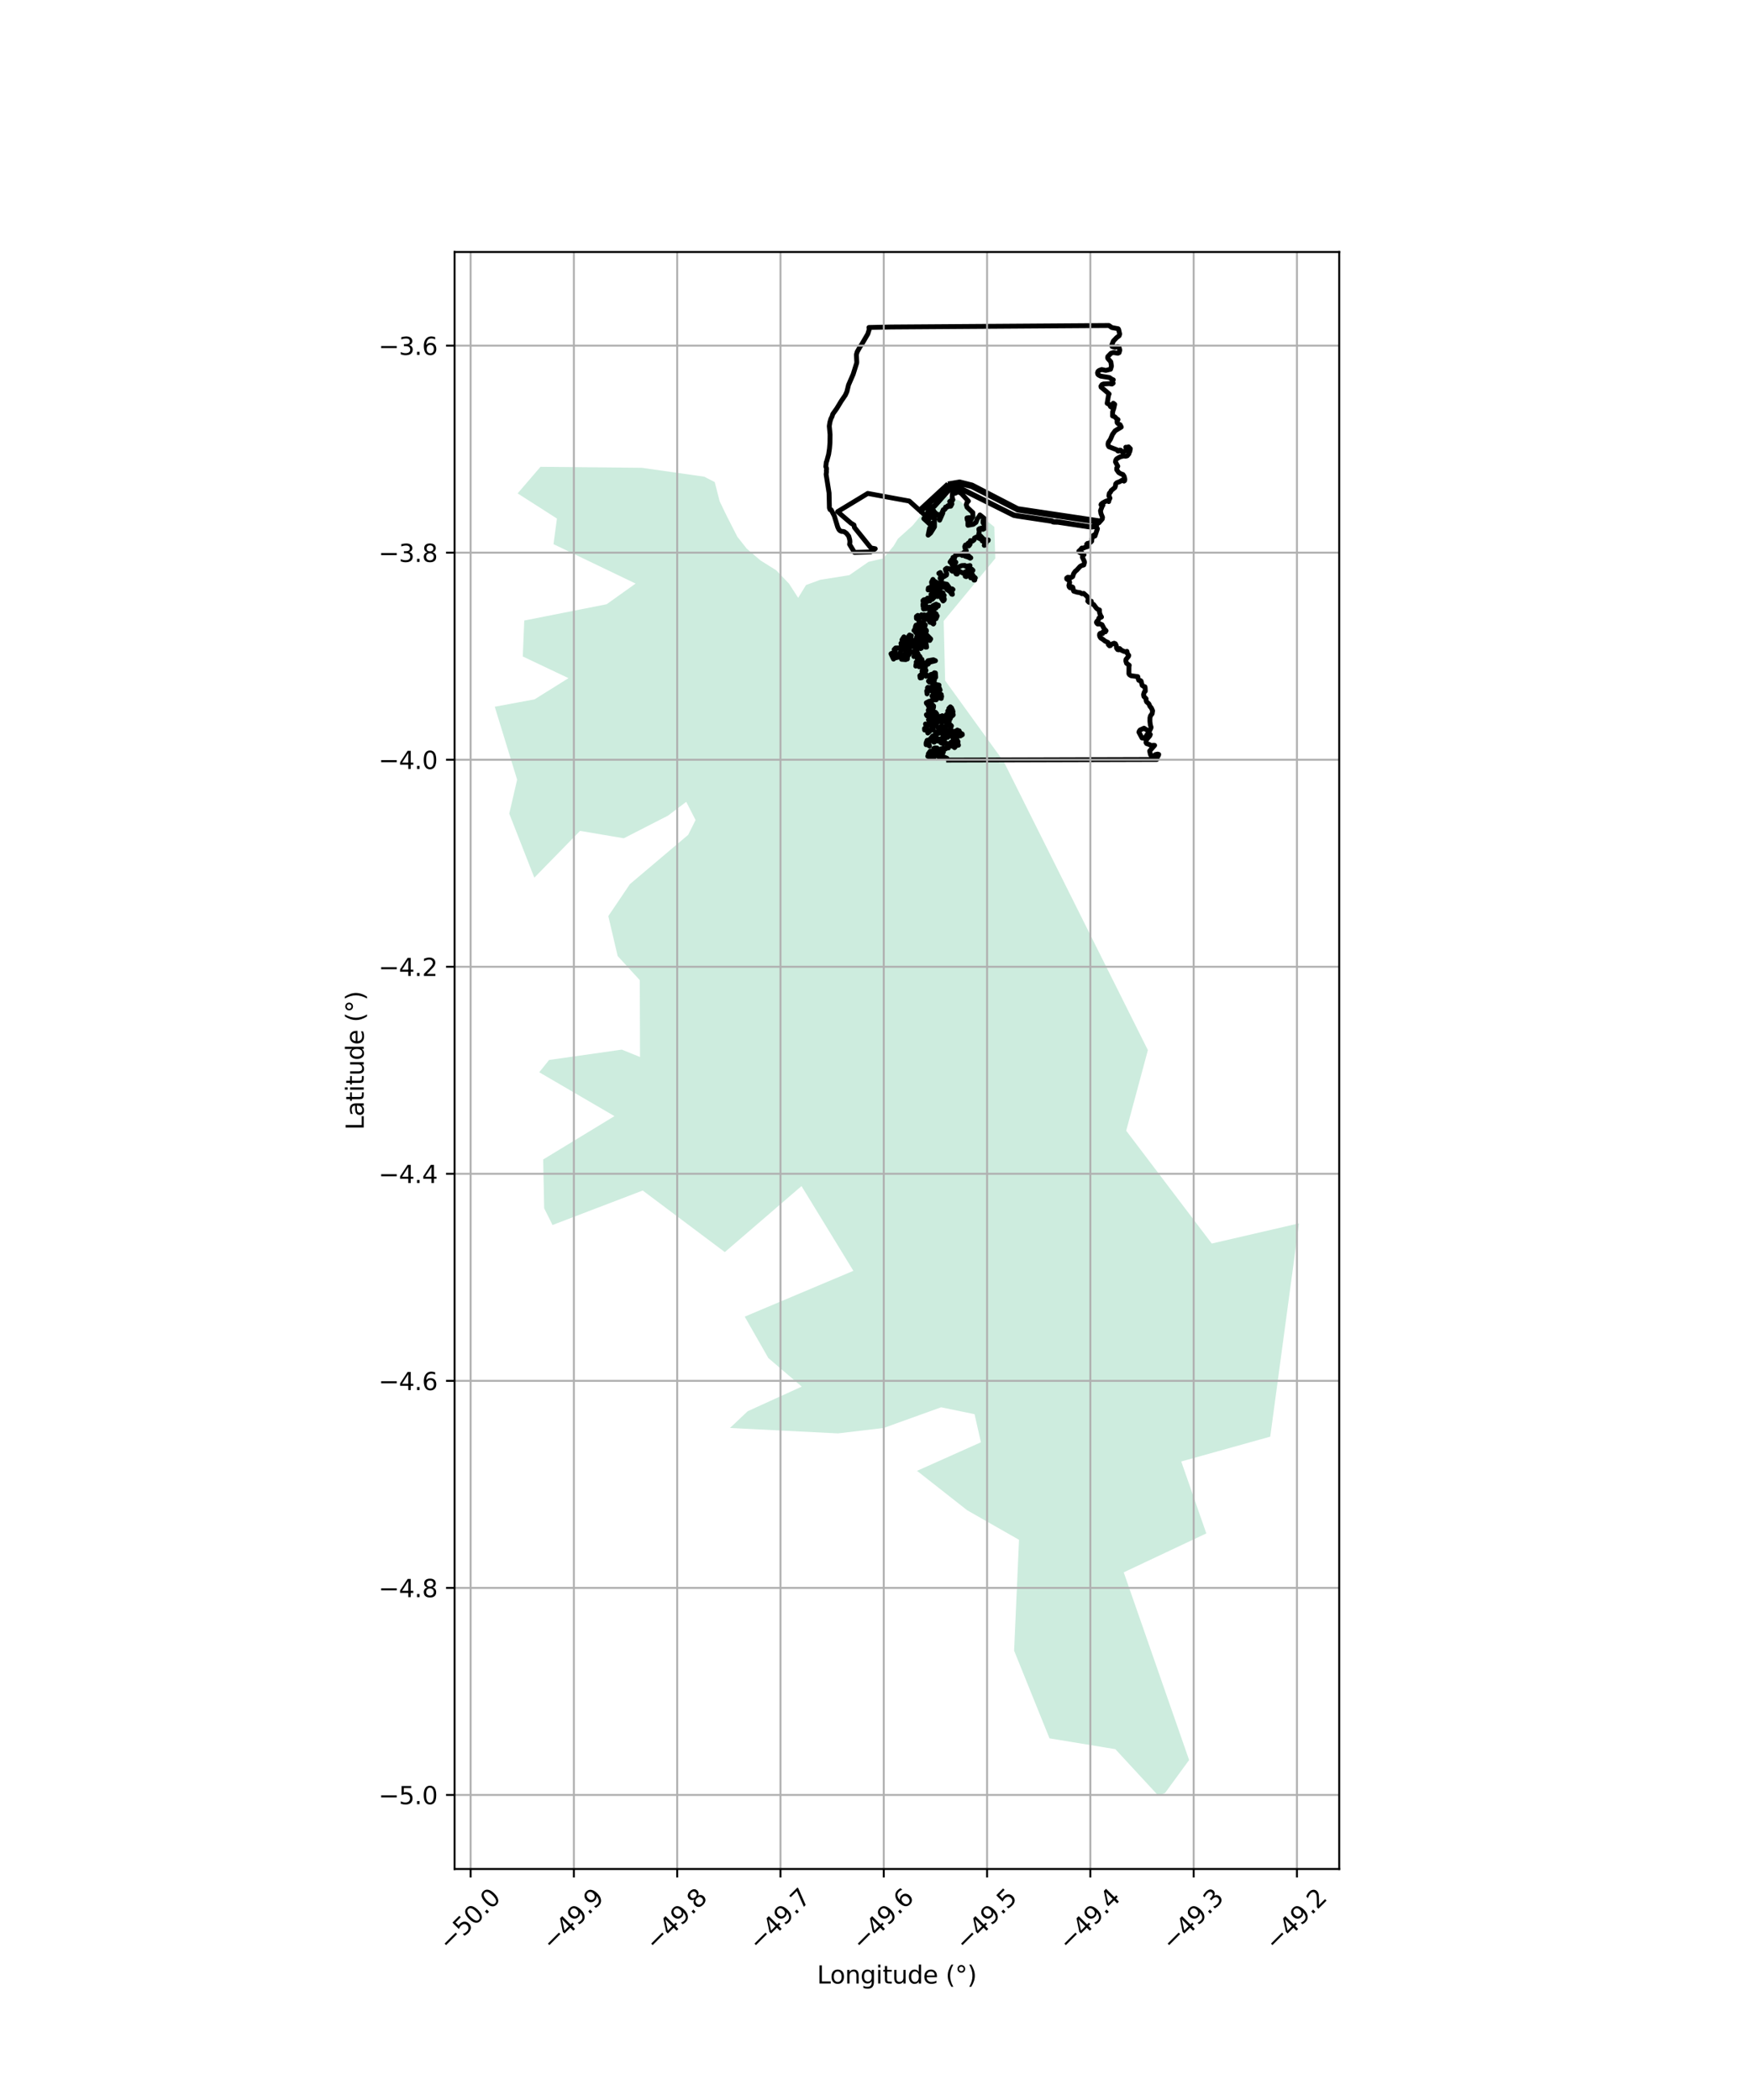 <?xml version="1.0" encoding="utf-8" standalone="no"?>
<!DOCTYPE svg PUBLIC "-//W3C//DTD SVG 1.1//EN"
  "http://www.w3.org/Graphics/SVG/1.1/DTD/svg11.dtd">
<svg xmlns:xlink="http://www.w3.org/1999/xlink" width="720pt" height="864pt" viewBox="0 0 720 864" xmlns="http://www.w3.org/2000/svg" version="1.1">
 <defs>
  <style type="text/css">*{stroke-linejoin: round; stroke-linecap: butt}</style>
 </defs>
 <g id="figure_1">
  <g id="patch_1">
   <path d="M 0 864 
L 720 864 
L 720 0 
L 0 0 
z
" style="fill: #ffffff"/>
  </g>
  <g id="axes_1">
   <g id="patch_2">
    <path d="M 187.014 768.96 
L 550.986 768.96 
L 550.986 103.68 
L 187.014 103.68 
z
" style="fill: #ffffff"/>
   </g>
   <g id="PatchCollection_1">
    <path d="M 331.625 240.694 
L 337.449 238.554 
L 349.423 236.64 
L 357.311 231.168 
L 363.378 229.749 
L 367.625 224.681 
L 369.446 221.641 
L 375.513 216.169 
L 382.39 207.858 
L 388.861 204.007 
L 394.929 206.034 
L 400.592 211.507 
L 404.03 212.723 
L 409.086 216.776 
L 409.491 229.749 
L 388.255 255.491 
L 388.861 280.017 
L 413.03 313.46 
L 472.27 432.048 
L 463.352 465.213 
L 498.543 511.63 
L 534.442 503.319 
L 522.61 591.085 
L 485.997 601.295 
L 496.312 630.888 
L 462.334 646.901 
L 489.233 724.126 
L 479.323 737.706 
L 476.492 738.72 
L 458.896 719.667 
L 431.795 715.208 
L 417.233 679.128 
L 419.255 633.523 
L 397.918 621.361 
L 377.289 605.146 
L 403.581 593.39 
L 400.952 581.837 
L 387.199 578.999 
L 363.536 587.512 
L 344.727 589.741 
L 300.333 587.512 
L 307.614 580.62 
L 329.862 570.486 
L 316.109 558.73 
L 306.401 541.704 
L 351.098 522.853 
L 329.761 487.99 
L 298.21 515.151 
L 264.435 489.815 
L 227.322 504.003 
L 223.884 497.111 
L 223.479 477.045 
L 252.805 459.208 
L 221.861 441.169 
L 225.906 436.102 
L 255.839 431.845 
L 263.322 434.885 
L 263.221 403.266 
L 254.12 393.334 
L 250.277 376.915 
L 259.176 363.741 
L 283.142 343.472 
L 286.176 337.391 
L 282.334 329.891 
L 274.85 335.567 
L 256.648 344.89 
L 238.648 341.85 
L 219.839 361.105 
L 209.524 334.756 
L 212.76 320.77 
L 203.558 290.772 
L 219.94 287.731 
L 233.895 279.016 
L 215.086 270.097 
L 215.693 255.301 
L 249.569 248.612 
L 261.502 240.099 
L 227.726 223.883 
L 229.142 213.344 
L 212.963 203.006 
L 222.367 192.061 
L 264.03 192.466 
L 289.716 196.115 
L 294.064 198.344 
L 296.086 206.249 
L 299.12 212.533 
L 303.367 220.843 
L 307.21 225.708 
L 312.873 230.572 
L 319.345 234.626 
L 324.603 240.099 
L 328.389 245.964 
L 331.625 240.694 
" clip-path="url(#ped8bc088cb)" style="fill: #b3e2cd; fill-opacity: 0.65"/>
   </g>
   <g id="PatchCollection_2">
    <path d="M 378.835 210.413 
L 390.354 199.631 
L 394.76 198.875 
L 399.794 200.212 
L 418.74 209.862 
L 452.287 214.942 
L 452.209 215.033 
L 451.348 215.486 
L 451.092 215.96 
L 451.111 216.334 
L 449.001 216.652 
L 448.641 216.693 
L 448.343 216.679 
L 438.395 215.114 
L 434.805 214.561 
L 433.749 214.614 
L 433.283 214.544 
L 432.821 214.253 
L 427.857 213.491 
L 424.525 212.984 
L 418.601 212.11 
L 417.62 211.958 
L 417.158 211.836 
L 416.719 211.648 
L 415.202 210.898 
L 413.083 209.832 
L 412.926 209.789 
L 412.876 209.742 
L 410.768 208.675 
L 400.121 203.335 
L 395.136 200.825 
L 394.668 200.659 
L 394.163 200.616 
L 393.152 200.785 
L 391.117 201.174 
L 390.62 201.316 
L 390.196 201.572 
L 389.863 201.899 
L 385.012 207.376 
L 384.377 208.083 
L 384.017 208.34 
L 383.619 208.5 
L 382.843 208.755 
L 382.468 209.037 
L 382.164 209.371 
L 381.945 209.774 
L 381.627 211.044 
L 381.425 211.411 
L 381.146 211.734 
L 380.803 212.172 
L 378.835 210.413 
" clip-path="url(#ped8bc088cb)" style="fill: none; stroke: #000000; stroke-width: 2"/>
    <path d="M 378.835 210.413 
L 378.832 210.416 
L 378.834 210.413 
L 378.835 210.413 
" clip-path="url(#ped8bc088cb)" style="fill: none; stroke: #000000; stroke-width: 2"/>
    <path d="M 389.292 312.724 
L 389.592 311.987 
L 388.239 311.412 
L 387.645 311.32 
L 386.641 311.641 
L 386.002 311.209 
L 385.912 310.529 
L 384.907 310.232 
L 384.262 310.686 
L 384.427 311.387 
L 383.966 311.223 
L 383.362 311.678 
L 383.015 311.211 
L 382.686 311.318 
L 381.702 311.134 
L 381.957 310.732 
L 381.936 310.154 
L 382.774 308.988 
L 382.683 309.895 
L 382.94 310.225 
L 384.056 309.965 
L 384.936 309.19 
L 385.058 308.849 
L 384.412 308.438 
L 384.176 307.933 
L 384.677 307.695 
L 385.558 307.766 
L 385.601 308.879 
L 385.878 309.147 
L 386.411 309.002 
L 386.511 309.372 
L 387.458 309.98 
L 387.929 309.834 
L 388.174 309.267 
L 387.48 308.963 
L 387.547 308.515 
L 387.249 308.052 
L 387.977 308.308 
L 388.233 308.153 
L 388.13 307.782 
L 389.104 308.079 
L 389.704 307.651 
L 390.22 307.716 
L 390.332 306.83 
L 391.099 306.56 
L 391.314 306.106 
L 390.985 305.807 
L 389.879 306.16 
L 389.254 306.047 
L 389.428 305.8 
L 388.762 305.698 
L 388.045 305.988 
L 387.081 305.587 
L 387.951 305.039 
L 388.738 304.037 
L 388.84 303.429 
L 388.276 303.213 
L 387.068 303.958 
L 386.762 304.67 
L 385.82 304.909 
L 385.635 304.827 
L 385.952 304.424 
L 385.613 303.723 
L 385.234 303.827 
L 385.05 304.343 
L 384.651 304.344 
L 384.386 305.355 
L 384.148 305.292 
L 383.924 304.665 
L 383.299 304.635 
L 381.947 305.204 
L 382.401 306.926 
L 382.022 306.638 
L 381.918 306.06 
L 381.457 306.03 
L 381.038 306.392 
L 381.026 305.649 
L 381.434 304.607 
L 382.468 304.348 
L 383.716 302.83 
L 384.556 302.88 
L 384.75 302.58 
L 384.81 301.827 
L 385.271 301.558 
L 385.301 301.177 
L 385.937 301.784 
L 386.439 301.618 
L 386.59 300.308 
L 386.015 299.608 
L 387.069 298.884 
L 387.369 299.326 
L 388.147 299.676 
L 388.197 299.006 
L 389.038 299.634 
L 388.762 300.284 
L 388.117 300.007 
L 387.687 300.389 
L 388.313 300.872 
L 387.924 301.382 
L 387.741 302.018 
L 388.91 302.501 
L 389.237 303.076 
L 389.936 303.365 
L 389.986 302.633 
L 389.739 302.2 
L 389.913 301.942 
L 390.58 302.549 
L 390.794 301.982 
L 389.973 300.962 
L 391.87 302.093 
L 391.615 302.846 
L 392.088 303.671 
L 392.213 304.702 
L 391.691 305.239 
L 391.138 305.456 
L 391.19 305.589 
L 392.04 305.671 
L 391.978 307.104 
L 392.401 307.032 
L 392.74 307.598 
L 393.098 307.134 
L 392.595 306.505 
L 392.674 304.659 
L 393.423 305.566 
L 393.753 306.648 
L 394.337 306.595 
L 393.997 305.585 
L 394.181 305.162 
L 393.914 304.688 
L 393.504 304.761 
L 392.611 304.01 
L 393.164 303.937 
L 393.513 304.132 
L 393.819 303.286 
L 393.111 303.027 
L 392.651 303.216 
L 392.387 302.567 
L 392.741 302.03 
L 393.182 302.153 
L 393.438 302.039 
L 393.079 301.802 
L 393.785 301.595 
L 394.431 302.037 
L 394.453 302.398 
L 395.15 302.778 
L 395.938 302.282 
L 395.855 301.952 
L 395.333 301.974 
L 394.902 301.603 
L 395.063 301.413 
L 394.874 301.251 
L 394.348 301.315 
L 394.634 300.675 
L 394.111 300.687 
L 393.875 300.367 
L 393.292 301.09 
L 393.23 300.781 
L 392.789 300.871 
L 392.217 301.474 
L 390.966 299.968 
L 391.454 298.65 
L 391.064 298.259 
L 390.132 298.518 
L 390.377 297.847 
L 389.465 297.725 
L 389.75 296.951 
L 390.549 296.826 
L 390.482 296.391 
L 390.097 295.992 
L 390.927 295.753 
L 391.335 294.7 
L 391.918 294.442 
L 392.194 294.101 
L 392.07 293.678 
L 391.131 293.957 
L 391.065 293.732 
L 392.079 292.967 
L 392.089 292.76 
L 391.239 292.937 
L 391.31 292.545 
L 391.955 292.348 
L 391.88 292.099 
L 391.207 291.958 
L 391.554 291.338 
L 391.02 290.813 
L 390.382 291.471 
L 390.398 292.299 
L 389.927 292.527 
L 390.116 292.922 
L 389.782 293.576 
L 390.083 293.95 
L 389.336 294.023 
L 389.285 294.56 
L 389.849 294.765 
L 389.552 294.992 
L 388.917 295.035 
L 388.662 295.386 
L 388.857 295.983 
L 388.438 296.489 
L 387.711 296.728 
L 387.6 297.326 
L 387.435 296.893 
L 388.058 295.882 
L 388.21 294.788 
L 387.666 294.47 
L 387.298 294.728 
L 387.072 294.677 
L 386.419 295.843 
L 386.144 297.04 
L 385.901 296.984 
L 386.091 295.658 
L 385.445 295.453 
L 385.854 294.906 
L 385.436 294.59 
L 385.411 293.721 
L 384.908 293.072 
L 384.244 294.208 
L 384.319 296.022 
L 384.135 296.456 
L 384.597 296.868 
L 384.188 297.332 
L 384.424 297.817 
L 385.224 297.949 
L 383.886 298.35 
L 383.821 298.581 
L 384.242 298.951 
L 383.606 298.746 
L 383.228 299.335 
L 383.557 299.932 
L 384.008 300.003 
L 383.466 300.376 
L 383.168 300.139 
L 382.329 300.646 
L 382.391 301.038 
L 381.731 301.59 
L 381.525 300.89 
L 381.75 300.456 
L 380.966 300.045 
L 380.417 300.355 
L 380.375 299.706 
L 381.225 299.219 
L 380.772 297.869 
L 381.551 298.25 
L 381.841 297.909 
L 382.176 298.197 
L 383.404 297.401 
L 383.208 296.628 
L 382.368 296.66 
L 381.998 296.166 
L 382.884 295.495 
L 383.93 293.667 
L 383.53 293.234 
L 382.7 293.205 
L 382.169 294.062 
L 381.391 294.517 
L 381.128 294.062 
L 382.005 293.814 
L 382.526 293.174 
L 381.961 292.546 
L 381.92 292.134 
L 382.329 292.092 
L 382.627 292.545 
L 383.57 292.811 
L 383.918 292.543 
L 383.804 291.512 
L 382.523 291.215 
L 382.86 291.049 
L 384.049 291.161 
L 384.114 290.456 
L 383.73 290.078 
L 381.916 290.471 
L 383.247 289.419 
L 383.055 289.094 
L 382.427 288.998 
L 381.239 289.474 
L 381.106 289.14 
L 382.333 288.524 
L 383.082 288.646 
L 383.347 288.099 
L 383.941 288.016 
L 383.881 287.584 
L 384.32 287.922 
L 385.17 287.931 
L 384.729 287.334 
L 386.673 287.14 
L 387.249 287.36 
L 387.414 286.484 
L 387.135 286.205 
L 387.277 285.762 
L 386.703 285.433 
L 386.007 285.733 
L 385.578 286.548 
L 385.734 285.89 
L 384.952 285.838 
L 384.614 286.272 
L 384.893 286.491 
L 384.482 286.746 
L 383.426 286.356 
L 383.927 285.644 
L 384.038 284.901 
L 385.452 284.888 
L 386.466 284.474 
L 386.353 284.196 
L 385.071 283.817 
L 386.803 283.906 
L 386.134 282.34 
L 386.338 281.876 
L 385.395 281.661 
L 384.313 283.859 
L 383.234 284.236 
L 383.862 283.602 
L 383.533 283.077 
L 382.96 283.202 
L 382.408 283.976 
L 381.804 284.245 
L 381.42 285.5 
L 381.281 284.236 
L 381.967 283.987 
L 382.181 283.523 
L 381.566 283.029 
L 381.758 282.786 
L 382.242 282.904 
L 383.696 282.592 
L 384.208 282.158 
L 384.575 281.157 
L 384.103 280.756 
L 383.612 281.107 
L 384.143 280.415 
L 383.838 280.177 
L 384.47 279.786 
L 384.233 278.92 
L 383.49 279.126 
L 382.616 279.954 
L 382.361 280.614 
L 382.001 280.233 
L 384.012 278.313 
L 384.97 278.661 
L 384.854 276.887 
L 384.414 276.805 
L 384.289 277.484 
L 383.841 277.281 
L 382.899 277.551 
L 382.418 278.335 
L 381.568 278.027 
L 381.015 278.245 
L 381.321 277.718 
L 380.946 277.497 
L 379.314 278.124 
L 379.223 278.825 
L 378.588 278.919 
L 378.453 277.997 
L 379.271 277.278 
L 380.326 277.184 
L 380.98 275.821 
L 380.345 275.905 
L 379.803 276.514 
L 379.33 276.088 
L 379.76 275.359 
L 380.66 274.77 
L 380.782 274.192 
L 380.546 273.492 
L 381.857 273.252 
L 382.449 272.457 
L 384.876 271.844 
L 384.015 271.444 
L 381.813 271.839 
L 381.497 272.448 
L 379.684 273.101 
L 379.082 274.463 
L 378.733 274.031 
L 378.15 274.31 
L 378.661 273.629 
L 377.994 273.372 
L 376.776 274.045 
L 376.888 273.281 
L 377.369 272.868 
L 376.958 272.384 
L 377.429 272.198 
L 377.768 272.64 
L 378.751 272.762 
L 378.996 271.886 
L 379.365 271.833 
L 379.285 271.264 
L 378.532 270.869 
L 377.301 270.808 
L 378.573 270.278 
L 378.275 269.866 
L 377.224 269.652 
L 375.987 270.124 
L 376.42 269.064 
L 377.741 269.165 
L 377.628 268.784 
L 376.88 268.414 
L 377.269 268.01 
L 376.376 267.476 
L 375.743 268.55 
L 374.512 268.057 
L 374.018 268.707 
L 374.043 269.316 
L 373.265 269.523 
L 373.443 270.201 
L 373.295 270.245 
L 373.339 271.132 
L 372.949 270.493 
L 372.664 271.381 
L 370.922 271.25 
L 372.651 269.916 
L 372.322 269.02 
L 373.561 268.904 
L 374.072 268.099 
L 373.856 267.759 
L 372.606 267.813 
L 371.109 266.887 
L 370.72 267.177 
L 370.426 268.6 
L 370.611 269.115 
L 370.099 269.302 
L 369.527 270.386 
L 367.909 270.811 
L 367.623 271.162 
L 366.578 268.975 
L 367.062 268.74 
L 367.344 269.833 
L 367.979 269.522 
L 367.937 269.058 
L 368.388 269.222 
L 368.551 268.768 
L 368.12 268.46 
L 368.427 268.026 
L 367.872 267.243 
L 368.476 266.603 
L 370.791 266.568 
L 370.882 265.65 
L 370.685 264.65 
L 371.771 264.751 
L 372.425 263.698 
L 372.363 263.162 
L 371.707 263.009 
L 371.093 263.257 
L 371.91 262.008 
L 372.055 262.709 
L 372.649 262.914 
L 373.008 262.759 
L 373.592 262.789 
L 373.628 262.078 
L 374.224 261.251 
L 374.338 261.726 
L 374.976 261.571 
L 374.595 262.643 
L 374.145 262.747 
L 374.084 263.345 
L 373.849 263.562 
L 373.511 263.459 
L 373.296 263.718 
L 373.42 264.212 
L 372.671 264.402 
L 372.642 264.801 
L 373.298 265.017 
L 372.603 266.06 
L 373.097 266.894 
L 373.889 265.916 
L 374.494 266.413 
L 374.343 264.974 
L 374.886 264.705 
L 375.042 265.023 
L 375.654 264.569 
L 375.765 263.466 
L 376.011 263.692 
L 376.014 265.518 
L 376.363 265.981 
L 376.323 266.476 
L 376.999 266.341 
L 377.338 266.67 
L 377.829 266.401 
L 376.915 265.011 
L 377.129 264.35 
L 377.765 264.679 
L 378.762 266.843 
L 379.068 266.7 
L 379.242 265.883 
L 378.851 265.152 
L 380.061 265.882 
L 380.286 265.448 
L 380.83 266.283 
L 381.23 266.261 
L 380.872 263.989 
L 379.926 264.624 
L 379.894 264.188 
L 379.229 264.182 
L 379.423 263.759 
L 378.582 263.585 
L 377.783 263.246 
L 377.68 262.978 
L 376.972 262.763 
L 377.294 261.691 
L 377.658 262.163 
L 377.924 262.101 
L 377.986 262.369 
L 379.944 263.036 
L 380.302 262.891 
L 380.302 262.53 
L 380.723 263.096 
L 381.471 263.446 
L 381.265 262.766 
L 380.936 262.333 
L 381.849 262.527 
L 382.075 263.197 
L 382.547 263.496 
L 382.912 262.882 
L 381.221 261.136 
L 380.699 261.096 
L 379.901 261.943 
L 379.798 261.551 
L 379.081 261.573 
L 379.265 261.16 
L 378.753 260.818 
L 379.222 260.325 
L 379.519 260.335 
L 379.785 259.85 
L 380.267 260.117 
L 381.168 259.682 
L 381.126 259.342 
L 380.551 258.704 
L 378.258 259.677 
L 378.524 259.264 
L 378.114 258.997 
L 377.377 259.503 
L 377.06 260.226 
L 376.743 260.257 
L 377.038 259.277 
L 376.597 258.989 
L 376.035 259.413 
L 376.423 258.886 
L 376.677 257.659 
L 376.902 257.184 
L 377.271 257.575 
L 378.131 257.951 
L 378.142 257.429 
L 378.42 257.435 
L 378.706 257.769 
L 379.403 257.963 
L 379.402 257.386 
L 380.201 257.384 
L 380.6 257.497 
L 380.712 257.095 
L 379.933 256.416 
L 379.993 255.755 
L 379.062 256.159 
L 378.97 256.489 
L 378.067 256.235 
L 378.272 255.985 
L 377.954 255.264 
L 378.085 254.439 
L 377.726 254.027 
L 377.061 254.471 
L 377.039 253.636 
L 377.602 253.192 
L 377.572 253.635 
L 377.992 253.934 
L 378.453 253.788 
L 379.138 252.931 
L 379.427 253.962 
L 379.683 254.168 
L 380.103 254.012 
L 380.234 252.96 
L 380.727 253.589 
L 380.636 254.101 
L 381.148 254.196 
L 381.146 253.072 
L 381.791 252.927 
L 381.854 253.793 
L 382.315 253.895 
L 381.661 254.515 
L 381.682 254.928 
L 382.133 255.02 
L 382.596 256.04 
L 382.981 255.863 
L 382.912 255.101 
L 383.384 255.77 
L 383.467 256.296 
L 384.021 256.728 
L 384.202 256.493 
L 384.09 255.398 
L 384.407 254.964 
L 383.402 254.44 
L 383.278 253.904 
L 384.724 254.335 
L 385.103 254.571 
L 385.603 253.405 
L 384.579 253.685 
L 384.074 253.349 
L 385.202 252.663 
L 385.093 252.482 
L 384.833 252.334 
L 384.065 252.531 
L 384.218 252.221 
L 383.87 252.212 
L 383.368 252.501 
L 382.486 251.812 
L 383.552 251.913 
L 383.735 251.408 
L 383.397 251.047 
L 384.257 250.891 
L 384.235 250.406 
L 385.106 250.178 
L 384.869 249.714 
L 386.006 249.413 
L 386.057 248.98 
L 385.339 248.765 
L 385.154 248.569 
L 383.852 249.195 
L 383.538 249.892 
L 383.149 250.078 
L 382.575 249.739 
L 382.186 250.616 
L 381.592 250.05 
L 380.814 250.515 
L 380.404 250.403 
L 380.025 250.599 
L 379.91 250.374 
L 380.996 249.257 
L 380.563 248.963 
L 379.788 249.455 
L 379.715 248.774 
L 379.918 247.877 
L 379.712 247.145 
L 380.072 246.773 
L 381.314 246.586 
L 381.606 246.09 
L 381.796 246.204 
L 381.322 247.009 
L 381.577 247.503 
L 382.13 247.028 
L 382.569 247.29 
L 382.631 246.563 
L 383.255 246.252 
L 383.573 246.592 
L 384.371 245.724 
L 384.268 245.487 
L 383.315 245.448 
L 383.038 245.17 
L 383.047 244.469 
L 383.468 244.695 
L 384.379 244.569 
L 384.416 244.837 
L 384.861 245.002 
L 385.137 244.568 
L 385.415 245.341 
L 385.682 245.423 
L 386.07 244.897 
L 386.624 245.071 
L 388.031 247.255 
L 388.443 246.88 
L 388.532 246.553 
L 388.161 245.316 
L 388.478 244.944 
L 388.332 244.818 
L 387.82 244.861 
L 387.994 243.914 
L 387.501 243.783 
L 387.052 243.884 
L 386.654 243.434 
L 386.753 243.039 
L 385.463 243.186 
L 385.045 242.218 
L 384.212 242.301 
L 383.956 242.869 
L 383.633 242.797 
L 383.566 242.416 
L 381.856 242.718 
L 381.947 241.944 
L 382.612 241.675 
L 383.555 241.952 
L 384.036 241.693 
L 384.803 240.959 
L 384.916 240.609 
L 384.557 240.331 
L 383.42 240.508 
L 383.263 239.491 
L 383.836 238.383 
L 384.35 239.135 
L 384.801 239.299 
L 384.689 239.61 
L 385.436 239.618 
L 385.94 240.607 
L 385.849 241.339 
L 386.485 241.689 
L 388.339 241.552 
L 389.599 242.034 
L 389.6 242.56 
L 390.923 243.434 
L 391.55 244.444 
L 391.847 244.526 
L 391.451 242.972 
L 392.079 242.535 
L 391.71 242.268 
L 391.024 242.413 
L 389.59 240.38 
L 387.55 239.934 
L 387.208 239.109 
L 387.554 237.82 
L 387.332 237.759 
L 386.775 237.945 
L 387.132 236.944 
L 387.039 236.501 
L 386.25 235.894 
L 386.864 235.552 
L 387.121 236.212 
L 388.116 237.107 
L 388.475 237.2 
L 389.415 236.583 
L 389.497 236.043 
L 388.941 234.198 
L 389.493 233.795 
L 391.41 234.214 
L 391.472 234.781 
L 391.862 235.038 
L 392.363 234.367 
L 393.49 234.922 
L 393.122 235.681 
L 393.38 236.139 
L 393.8 236.18 
L 394.596 234.982 
L 396.617 236.01 
L 396.955 235.425 
L 397.291 235.215 
L 397.938 235.822 
L 397.12 237.092 
L 397.53 237.256 
L 398.666 236.367 
L 399.182 237.036 
L 399.371 237.743 
L 399.956 237.584 
L 400.393 237.91 
L 400.749 238.663 
L 401.029 238.652 
L 401 237.975 
L 401.27 237.765 
L 400.552 237.148 
L 399.987 236.231 
L 399.351 235.727 
L 400.295 234.641 
L 399.804 234.175 
L 399.143 234.88 
L 398.323 234.494 
L 398.2 233.615 
L 398.999 233.211 
L 399.08 232.675 
L 397.41 233.028 
L 397.062 232.833 
L 396.939 232.627 
L 395.668 232.701 
L 393.98 233.478 
L 392.59 233.25 
L 392.534 232.696 
L 391.642 232.265 
L 393.075 231.675 
L 393.269 231.355 
L 392.92 230.953 
L 392.419 231.253 
L 392.019 230.975 
L 391.057 231.348 
L 390.892 231.225 
L 391.636 230.223 
L 392.212 230.14 
L 392.098 229.349 
L 392.774 229.427 
L 393.188 228.293 
L 395.028 228.088 
L 395.406 227.833 
L 395.866 228.525 
L 396.149 228.334 
L 396.469 227.338 
L 396.951 228.131 
L 397.065 228.822 
L 398.275 229.201 
L 399.177 229.643 
L 399.422 229.498 
L 397.74 228.078 
L 397.449 227.385 
L 397.553 226.552 
L 397.173 225.965 
L 396.905 224.924 
L 397.18 224.243 
L 397.815 224.159 
L 398.543 224.622 
L 398.84 224.343 
L 398.173 223.624 
L 398.439 223.374 
L 399.132 223.902 
L 399.257 222.414 
L 400.117 222.629 
L 400.762 222.123 
L 400.935 221.37 
L 401.692 220.966 
L 404.025 222.024 
L 404.102 222.56 
L 404.973 222.868 
L 405.129 224.013 
L 404.945 224.374 
L 405.344 224.239 
L 405.844 222.97 
L 405.608 222.723 
L 406.54 222.401 
L 406.611 222.164 
L 405.761 222.052 
L 405.034 222.187 
L 403.33 220.427 
L 402.951 220.366 
L 402.653 219.892 
L 402.907 218.799 
L 402.721 217.706 
L 403.13 217.447 
L 403.929 217.271 
L 404.442 217.775 
L 405.206 217.333 
L 405.033 216.023 
L 404.45 215.035 
L 404.449 214.191 
L 405.289 215.295 
L 405.315 213.607 
L 403.173 211.865 
L 402.711 212.739 
L 402.106 213.409 
L 401.53 214.923 
L 400.433 215.711 
L 398.236 216.122 
L 398.234 214.696 
L 399.245 214.171 
L 397.943 213.853 
L 397.855 213.096 
L 398.751 212.978 
L 399.447 213.908 
L 400.254 212.539 
L 400.251 210.909 
L 397.877 208.701 
L 397.557 207.625 
L 397.902 206.664 
L 398.422 206.168 
L 395.468 202.972 
L 394.571 202.508 
L 393.992 202.363 
L 393.16 202.893 
L 391.839 203.081 
L 391.735 204.576 
L 392.038 205.587 
L 391.66 206.175 
L 391.096 206.063 
L 390.728 206.352 
L 391.651 207.32 
L 391.161 208.269 
L 390.485 208.301 
L 390.178 207.993 
L 389.84 208.158 
L 389.738 208.612 
L 389.001 208.644 
L 388.899 209.387 
L 388.388 209.852 
L 388.091 209.718 
L 387.564 210.906 
L 387.903 211.058 
L 386.592 214.021 
L 386.427 213.547 
L 386.855 211.752 
L 385.605 211.64 
L 385.401 212.053 
L 385.195 211.373 
L 384.223 210.37 
L 383.788 209.333 
L 383.083 209.634 
L 382.576 209.54 
L 383.324 210.185 
L 384.52 212.34 
L 383.883 211.963 
L 382.639 211.718 
L 382.003 211.922 
L 381.52 212.767 
L 381.719 214.47 
L 382.79 212.573 
L 383.363 212.633 
L 384.471 213.509 
L 384.466 216.757 
L 382.883 219.299 
L 381.865 220.174 
L 382.46 217.342 
L 383.819 215.805 
L 383.512 215.233 
L 382.874 215.967 
L 380.08 213.376 
L 380.431 212.884 
L 381.836 211.132 
L 382.348 209.506 
L 382.936 208.994 
L 384.524 208.258 
L 388.593 203.673 
L 390.332 201.757 
L 390.708 201.53 
L 392.18 201.205 
L 394.166 200.849 
L 394.615 200.887 
L 395.484 201.261 
L 417.079 212.056 
L 418.563 212.339 
L 432.735 214.474 
L 433.197 214.765 
L 433.733 214.846 
L 435.292 214.87 
L 448.871 216.901 
L 451.094 216.573 
L 451.101 217.132 
L 451.515 217.537 
L 450.499 220.533 
L 450.514 220.127 
L 450.245 220.037 
L 449.876 220.23 
L 449.71 220.834 
L 449.253 221.601 
L 449.154 222.672 
L 448.228 223.493 
L 447.444 223.563 
L 447.079 223.899 
L 447.091 224.237 
L 447.416 224.597 
L 447.651 224.551 
L 447.506 224.878 
L 446.488 225.173 
L 445.694 225.524 
L 445.112 225.48 
L 444.479 226.245 
L 443.864 226.776 
L 443.965 227.114 
L 444.503 227.462 
L 445.11 227.394 
L 445.187 227.923 
L 446.015 228.192 
L 445.468 228.701 
L 445.312 229.208 
L 446.143 231.006 
L 446.188 231.454 
L 445.91 232.435 
L 444.981 232.696 
L 444.378 233.058 
L 443.015 234.558 
L 442.407 235.037 
L 441.726 235.985 
L 441.325 237.237 
L 440.71 237.61 
L 439.311 237.511 
L 438.877 237.836 
L 438.888 238.197 
L 439.157 238.41 
L 439.841 238.77 
L 440.089 239.637 
L 439.766 240.894 
L 439.902 241.446 
L 440.261 241.828 
L 440.574 241.862 
L 440.864 241.376 
L 441.359 241.601 
L 441.537 242.266 
L 441.549 242.75 
L 441.763 243.223 
L 443.14 243.649 
L 444.338 243.827 
L 445.16 244.274 
L 445.876 244.148 
L 447.289 245.408 
L 447.759 246.453 
L 447.537 247.31 
L 448.044 247.805 
L 448.814 247.691 
L 449.003 247.364 
L 449.105 248.108 
L 449.431 248.547 
L 449.957 248.715 
L 451.079 250.207 
L 451.659 250.702 
L 452.365 250.971 
L 452.364 252 
L 452.691 253.025 
L 453.185 253.858 
L 452.972 253.994 
L 452.335 254.119 
L 452.1 254.311 
L 451.9 255.109 
L 451.319 255.618 
L 451.107 256.046 
L 451.242 256.35 
L 451.581 256.722 
L 452.731 256.72 
L 453.403 257.023 
L 454.28 258.701 
L 455.063 259.517 
L 454.761 259.969 
L 454.235 259.733 
L 453.721 260.05 
L 453.632 260.681 
L 453.296 260.445 
L 452.658 260.581 
L 452.415 260.886 
L 452.372 261.409 
L 452.529 261.983 
L 452.922 262.546 
L 453.591 262.939 
L 454.693 263.783 
L 455.858 264.321 
L 456.005 265.2 
L 456.476 265.695 
L 456.89 265.604 
L 457.309 265.05 
L 458.394 264.642 
L 458.898 264.855 
L 459.314 265.745 
L 459.371 266.624 
L 459.819 267.26 
L 460.31 267.338 
L 460.667 266.841 
L 461.351 267.505 
L 462.449 268.01 
L 463.233 268.211 
L 463.647 267.985 
L 463.805 268.853 
L 464.396 269.635 
L 464.307 270.019 
L 463.291 271.261 
L 463.192 271.892 
L 463.507 272.906 
L 464.597 273.693 
L 464.493 274.32 
L 464.464 277.192 
L 464.699 277.596 
L 465.36 278.023 
L 468.115 278.389 
L 468.226 279.006 
L 468.519 279.885 
L 468.866 280.031 
L 469.28 280.052 
L 469.471 280.221 
L 469.931 281.996 
L 470.648 282.479 
L 471.04 282.546 
L 471.142 282.951 
L 471.212 284.338 
L 470.988 284.485 
L 470.753 284.872 
L 470.486 285.763 
L 470.633 286.54 
L 471.541 287.485 
L 471.509 288.094 
L 471.766 288.774 
L 472.663 289.55 
L 473.136 290.624 
L 473.708 291.295 
L 474.202 292.428 
L 474.013 293.646 
L 473.366 294.47 
L 473.132 295.323 
L 473.113 296.788 
L 473.294 298.349 
L 473.586 299.149 
L 473.586 299.149 
L 473.542 299.499 
L 473.018 300.571 
L 472.123 300.516 
L 470.682 299.606 
L 469.082 300.331 
L 468.749 300.778 
L 468.583 301.229 
L 469.862 303.627 
L 470.747 303.693 
L 471.328 303.241 
L 471.964 302.169 
L 472.467 301.807 
L 472.881 301.784 
L 473.273 302.178 
L 473.054 302.73 
L 471.811 304.198 
L 471.522 304.92 
L 471.499 305.489 
L 471.757 305.929 
L 472.878 306.332 
L 473.74 306.804 
L 474.389 306.645 
L 475.039 306.666 
L 473.006 308.986 
L 473.324 310.45 
L 473.704 310.957 
L 474.387 311.001 
L 475.13 310.783 
L 475.398 310.445 
L 476.271 310.251 
L 476.719 310.374 
L 476.665 310.656 
L 475.879 312.106 
L 475.913 312.47 
L 389.292 312.724 
L 389.292 312.724 
" clip-path="url(#ped8bc088cb)" style="fill: none; stroke: #000000; stroke-width: 2"/>
    <path d="M 390.03 199.102 
L 378.286 209.931 
L 378.292 209.925 
L 374.1 206.148 
L 368.335 205.094 
L 357.023 203.012 
L 356.526 203.312 
L 344.619 210.518 
L 350.125 215.242 
L 351.353 216.001 
L 351.528 216.999 
L 354.885 221.163 
L 358.153 225.225 
L 358.534 225.47 
L 360.101 225.762 
L 358.203 227.086 
L 351.562 227.275 
L 349.553 223.992 
L 349.683 223.016 
L 349.617 222.143 
L 349.204 220.628 
L 348.255 219.429 
L 347.398 218.788 
L 346.832 218.647 
L 346.205 218.632 
L 345.499 218.277 
L 345.125 217.825 
L 344.657 216.86 
L 343.258 212.261 
L 341.971 209.773 
L 341.519 209.696 
L 341.242 209.002 
L 341.098 202.825 
L 339.883 195.153 
L 340.049 194.098 
L 339.979 193.587 
L 340.075 193.177 
L 340.06 192.698 
L 339.761 191.987 
L 339.954 190.178 
L 340.136 189.773 
L 340.922 186.903 
L 341.272 184.538 
L 341.47 182.121 
L 341.514 178.764 
L 341.191 175.316 
L 341.446 173.675 
L 341.849 172.295 
L 342.337 171.343 
L 342.64 170.344 
L 344.263 168.074 
L 346.097 165.052 
L 347.789 162.57 
L 348.438 161.127 
L 349.106 158.382 
L 351.02 153.972 
L 352.472 149.334 
L 352.491 148.876 
L 352.344 145.914 
L 352.68 144.744 
L 353.833 142.686 
L 354.459 141.815 
L 357.051 137.379 
L 357.622 135.528 
L 357.512 134.733 
L 366.631 134.534 
L 456.227 133.92 
L 457.459 134.773 
L 460.03 135.253 
L 460.221 135.512 
L 460.66 137.425 
L 460.437 138.134 
L 459.387 138.948 
L 458.085 140.297 
L 457.38 142.046 
L 457.571 142.573 
L 458.757 142.897 
L 459.876 142.636 
L 460.368 142.782 
L 460.717 144.042 
L 460.417 145.111 
L 459.903 145.337 
L 458.056 145.036 
L 457.094 145.342 
L 455.789 146.705 
L 455.712 147.164 
L 455.836 147.536 
L 457.003 148.853 
L 457.288 150.628 
L 456.907 151.914 
L 454.961 152.402 
L 453.282 152.033 
L 452.286 152.385 
L 451.752 152.797 
L 451.562 153.372 
L 451.653 153.913 
L 451.922 154.251 
L 452.784 154.734 
L 456.433 155.323 
L 457.537 156.098 
L 458.041 156.277 
L 457.773 156.604 
L 457.583 157.03 
L 457.987 157.63 
L 457.484 158.003 
L 456.343 157.836 
L 454.038 157.975 
L 453.405 158.228 
L 452.959 158.883 
L 453.038 159.322 
L 453.991 160.076 
L 456.319 162.086 
L 456.096 162.548 
L 455.516 165.943 
L 456.394 166.373 
L 456.911 167.308 
L 457.536 167.669 
L 458.093 167.082 
L 457.893 166.168 
L 458.029 165.897 
L 458.61 166.347 
L 458.233 168.061 
L 457.765 169.479 
L 457.729 171.122 
L 458.728 171.545 
L 459.402 172.276 
L 459.983 172.636 
L 459.592 173.144 
L 459.626 173.896 
L 460.008 174.324 
L 460.861 174.773 
L 461.324 175.698 
L 458.772 177.256 
L 457.723 178.716 
L 456.843 180.765 
L 456.018 181.995 
L 455.874 182.668 
L 455.931 183.232 
L 456.245 183.795 
L 459.638 185.119 
L 459.919 185.558 
L 460.255 185.568 
L 460.735 185.184 
L 461.124 185.259 
L 461.672 185.912 
L 462.468 185.764 
L 463.294 185.346 
L 463.559 184.817 
L 463.446 184.389 
L 463.177 184.007 
L 463.468 184.062 
L 464.341 183.869 
L 465.047 184.612 
L 464.814 185.825 
L 464.423 186.288 
L 464.479 186.683 
L 463.798 187.518 
L 463.116 187.711 
L 462.366 187.588 
L 460.849 187.959 
L 459.44 188.774 
L 459.049 189.315 
L 458.939 190.071 
L 459.893 191.827 
L 459.448 192.601 
L 459.449 193.254 
L 460.257 194.403 
L 461.142 194.919 
L 462.004 195.233 
L 462.497 195.973 
L 462.801 197.212 
L 462.69 197.754 
L 462.433 197.946 
L 461.806 197.519 
L 460.599 198.197 
L 459.515 198.59 
L 459.035 199.065 
L 458.915 199.994 
L 458.703 200.58 
L 457.161 201.846 
L 456.928 202.407 
L 456.437 202.938 
L 456.227 203.984 
L 456.665 204.964 
L 456.241 205.796 
L 456.153 206.371 
L 455.794 205.977 
L 455.011 206.204 
L 453.759 206.86 
L 453.088 207.402 
L 452.977 207.662 
L 453.224 208.011 
L 453.761 207.863 
L 453.493 208.258 
L 452.77 210.151 
L 452.996 211.379 
L 453.603 212.826 
L 453.506 213.514 
L 452.787 214.357 
L 418.739 209.271 
L 399.975 199.568 
L 394.827 198.279 
L 390.03 199.102 
L 390.03 199.102 
" clip-path="url(#ped8bc088cb)" style="fill: none; stroke: #000000; stroke-width: 2"/>
   </g>
   <g id="matplotlib.axis_1">
    <g id="xtick_1">
     <g id="line2d_1">
      <path d="M 193.616 768.96 
L 193.616 103.68 
" clip-path="url(#ped8bc088cb)" style="fill: none; stroke: #b0b0b0; stroke-width: 0.8; stroke-linecap: square"/>
     </g>
     <g id="line2d_2">
      <defs>
       <path id="m7c9e257e1f" d="M 0 0 
L 0 3.5 
" style="stroke: #000000; stroke-width: 0.8"/>
      </defs>
      <g>
       <use xlink:href="#m7c9e257e1f" x="193.616" y="768.96" style="stroke: #000000; stroke-width: 0.8"/>
      </g>
     </g>
     <g id="text_1">
      <!-- −50.0 -->
      <g transform="translate(184.732 803.002) rotate(-45) scale(0.1 -0.1)">
       <defs>
        <path id="DejaVuSans-2212" d="M 678 2272 
L 4684 2272 
L 4684 1741 
L 678 1741 
L 678 2272 
z
" transform="scale(0.016)"/>
        <path id="DejaVuSans-35" d="M 691 4666 
L 3169 4666 
L 3169 4134 
L 1269 4134 
L 1269 2991 
Q 1406 3038 1543 3061 
Q 1681 3084 1819 3084 
Q 2600 3084 3056 2656 
Q 3513 2228 3513 1497 
Q 3513 744 3044 326 
Q 2575 -91 1722 -91 
Q 1428 -91 1123 -41 
Q 819 9 494 109 
L 494 744 
Q 775 591 1075 516 
Q 1375 441 1709 441 
Q 2250 441 2565 725 
Q 2881 1009 2881 1497 
Q 2881 1984 2565 2268 
Q 2250 2553 1709 2553 
Q 1456 2553 1204 2497 
Q 953 2441 691 2322 
L 691 4666 
z
" transform="scale(0.016)"/>
        <path id="DejaVuSans-30" d="M 2034 4250 
Q 1547 4250 1301 3770 
Q 1056 3291 1056 2328 
Q 1056 1369 1301 889 
Q 1547 409 2034 409 
Q 2525 409 2770 889 
Q 3016 1369 3016 2328 
Q 3016 3291 2770 3770 
Q 2525 4250 2034 4250 
z
M 2034 4750 
Q 2819 4750 3233 4129 
Q 3647 3509 3647 2328 
Q 3647 1150 3233 529 
Q 2819 -91 2034 -91 
Q 1250 -91 836 529 
Q 422 1150 422 2328 
Q 422 3509 836 4129 
Q 1250 4750 2034 4750 
z
" transform="scale(0.016)"/>
        <path id="DejaVuSans-2e" d="M 684 794 
L 1344 794 
L 1344 0 
L 684 0 
L 684 794 
z
" transform="scale(0.016)"/>
       </defs>
       <use xlink:href="#DejaVuSans-2212"/>
       <use xlink:href="#DejaVuSans-35" transform="translate(83.789 0)"/>
       <use xlink:href="#DejaVuSans-30" transform="translate(147.412 0)"/>
       <use xlink:href="#DejaVuSans-2e" transform="translate(211.035 0)"/>
       <use xlink:href="#DejaVuSans-30" transform="translate(242.822 0)"/>
      </g>
     </g>
    </g>
    <g id="xtick_2">
     <g id="line2d_3">
      <path d="M 236.114 768.96 
L 236.114 103.68 
" clip-path="url(#ped8bc088cb)" style="fill: none; stroke: #b0b0b0; stroke-width: 0.8; stroke-linecap: square"/>
     </g>
     <g id="line2d_4">
      <g>
       <use xlink:href="#m7c9e257e1f" x="236.114" y="768.96" style="stroke: #000000; stroke-width: 0.8"/>
      </g>
     </g>
     <g id="text_2">
      <!-- −49.9 -->
      <g transform="translate(227.23 803.002) rotate(-45) scale(0.1 -0.1)">
       <defs>
        <path id="DejaVuSans-34" d="M 2419 4116 
L 825 1625 
L 2419 1625 
L 2419 4116 
z
M 2253 4666 
L 3047 4666 
L 3047 1625 
L 3713 1625 
L 3713 1100 
L 3047 1100 
L 3047 0 
L 2419 0 
L 2419 1100 
L 313 1100 
L 313 1709 
L 2253 4666 
z
" transform="scale(0.016)"/>
        <path id="DejaVuSans-39" d="M 703 97 
L 703 672 
Q 941 559 1184 500 
Q 1428 441 1663 441 
Q 2288 441 2617 861 
Q 2947 1281 2994 2138 
Q 2813 1869 2534 1725 
Q 2256 1581 1919 1581 
Q 1219 1581 811 2004 
Q 403 2428 403 3163 
Q 403 3881 828 4315 
Q 1253 4750 1959 4750 
Q 2769 4750 3195 4129 
Q 3622 3509 3622 2328 
Q 3622 1225 3098 567 
Q 2575 -91 1691 -91 
Q 1453 -91 1209 -44 
Q 966 3 703 97 
z
M 1959 2075 
Q 2384 2075 2632 2365 
Q 2881 2656 2881 3163 
Q 2881 3666 2632 3958 
Q 2384 4250 1959 4250 
Q 1534 4250 1286 3958 
Q 1038 3666 1038 3163 
Q 1038 2656 1286 2365 
Q 1534 2075 1959 2075 
z
" transform="scale(0.016)"/>
       </defs>
       <use xlink:href="#DejaVuSans-2212"/>
       <use xlink:href="#DejaVuSans-34" transform="translate(83.789 0)"/>
       <use xlink:href="#DejaVuSans-39" transform="translate(147.412 0)"/>
       <use xlink:href="#DejaVuSans-2e" transform="translate(211.035 0)"/>
       <use xlink:href="#DejaVuSans-39" transform="translate(242.822 0)"/>
      </g>
     </g>
    </g>
    <g id="xtick_3">
     <g id="line2d_5">
      <path d="M 278.612 768.96 
L 278.612 103.68 
" clip-path="url(#ped8bc088cb)" style="fill: none; stroke: #b0b0b0; stroke-width: 0.8; stroke-linecap: square"/>
     </g>
     <g id="line2d_6">
      <g>
       <use xlink:href="#m7c9e257e1f" x="278.612" y="768.96" style="stroke: #000000; stroke-width: 0.8"/>
      </g>
     </g>
     <g id="text_3">
      <!-- −49.8 -->
      <g transform="translate(269.729 803.002) rotate(-45) scale(0.1 -0.1)">
       <defs>
        <path id="DejaVuSans-38" d="M 2034 2216 
Q 1584 2216 1326 1975 
Q 1069 1734 1069 1313 
Q 1069 891 1326 650 
Q 1584 409 2034 409 
Q 2484 409 2743 651 
Q 3003 894 3003 1313 
Q 3003 1734 2745 1975 
Q 2488 2216 2034 2216 
z
M 1403 2484 
Q 997 2584 770 2862 
Q 544 3141 544 3541 
Q 544 4100 942 4425 
Q 1341 4750 2034 4750 
Q 2731 4750 3128 4425 
Q 3525 4100 3525 3541 
Q 3525 3141 3298 2862 
Q 3072 2584 2669 2484 
Q 3125 2378 3379 2068 
Q 3634 1759 3634 1313 
Q 3634 634 3220 271 
Q 2806 -91 2034 -91 
Q 1263 -91 848 271 
Q 434 634 434 1313 
Q 434 1759 690 2068 
Q 947 2378 1403 2484 
z
M 1172 3481 
Q 1172 3119 1398 2916 
Q 1625 2713 2034 2713 
Q 2441 2713 2670 2916 
Q 2900 3119 2900 3481 
Q 2900 3844 2670 4047 
Q 2441 4250 2034 4250 
Q 1625 4250 1398 4047 
Q 1172 3844 1172 3481 
z
" transform="scale(0.016)"/>
       </defs>
       <use xlink:href="#DejaVuSans-2212"/>
       <use xlink:href="#DejaVuSans-34" transform="translate(83.789 0)"/>
       <use xlink:href="#DejaVuSans-39" transform="translate(147.412 0)"/>
       <use xlink:href="#DejaVuSans-2e" transform="translate(211.035 0)"/>
       <use xlink:href="#DejaVuSans-38" transform="translate(242.822 0)"/>
      </g>
     </g>
    </g>
    <g id="xtick_4">
     <g id="line2d_7">
      <path d="M 321.111 768.96 
L 321.111 103.68 
" clip-path="url(#ped8bc088cb)" style="fill: none; stroke: #b0b0b0; stroke-width: 0.8; stroke-linecap: square"/>
     </g>
     <g id="line2d_8">
      <g>
       <use xlink:href="#m7c9e257e1f" x="321.111" y="768.96" style="stroke: #000000; stroke-width: 0.8"/>
      </g>
     </g>
     <g id="text_4">
      <!-- −49.7 -->
      <g transform="translate(312.227 803.002) rotate(-45) scale(0.1 -0.1)">
       <defs>
        <path id="DejaVuSans-37" d="M 525 4666 
L 3525 4666 
L 3525 4397 
L 1831 0 
L 1172 0 
L 2766 4134 
L 525 4134 
L 525 4666 
z
" transform="scale(0.016)"/>
       </defs>
       <use xlink:href="#DejaVuSans-2212"/>
       <use xlink:href="#DejaVuSans-34" transform="translate(83.789 0)"/>
       <use xlink:href="#DejaVuSans-39" transform="translate(147.412 0)"/>
       <use xlink:href="#DejaVuSans-2e" transform="translate(211.035 0)"/>
       <use xlink:href="#DejaVuSans-37" transform="translate(242.822 0)"/>
      </g>
     </g>
    </g>
    <g id="xtick_5">
     <g id="line2d_9">
      <path d="M 363.609 768.96 
L 363.609 103.68 
" clip-path="url(#ped8bc088cb)" style="fill: none; stroke: #b0b0b0; stroke-width: 0.8; stroke-linecap: square"/>
     </g>
     <g id="line2d_10">
      <g>
       <use xlink:href="#m7c9e257e1f" x="363.609" y="768.96" style="stroke: #000000; stroke-width: 0.8"/>
      </g>
     </g>
     <g id="text_5">
      <!-- −49.6 -->
      <g transform="translate(354.726 803.002) rotate(-45) scale(0.1 -0.1)">
       <defs>
        <path id="DejaVuSans-36" d="M 2113 2584 
Q 1688 2584 1439 2293 
Q 1191 2003 1191 1497 
Q 1191 994 1439 701 
Q 1688 409 2113 409 
Q 2538 409 2786 701 
Q 3034 994 3034 1497 
Q 3034 2003 2786 2293 
Q 2538 2584 2113 2584 
z
M 3366 4563 
L 3366 3988 
Q 3128 4100 2886 4159 
Q 2644 4219 2406 4219 
Q 1781 4219 1451 3797 
Q 1122 3375 1075 2522 
Q 1259 2794 1537 2939 
Q 1816 3084 2150 3084 
Q 2853 3084 3261 2657 
Q 3669 2231 3669 1497 
Q 3669 778 3244 343 
Q 2819 -91 2113 -91 
Q 1303 -91 875 529 
Q 447 1150 447 2328 
Q 447 3434 972 4092 
Q 1497 4750 2381 4750 
Q 2619 4750 2861 4703 
Q 3103 4656 3366 4563 
z
" transform="scale(0.016)"/>
       </defs>
       <use xlink:href="#DejaVuSans-2212"/>
       <use xlink:href="#DejaVuSans-34" transform="translate(83.789 0)"/>
       <use xlink:href="#DejaVuSans-39" transform="translate(147.412 0)"/>
       <use xlink:href="#DejaVuSans-2e" transform="translate(211.035 0)"/>
       <use xlink:href="#DejaVuSans-36" transform="translate(242.822 0)"/>
      </g>
     </g>
    </g>
    <g id="xtick_6">
     <g id="line2d_11">
      <path d="M 406.108 768.96 
L 406.108 103.68 
" clip-path="url(#ped8bc088cb)" style="fill: none; stroke: #b0b0b0; stroke-width: 0.8; stroke-linecap: square"/>
     </g>
     <g id="line2d_12">
      <g>
       <use xlink:href="#m7c9e257e1f" x="406.108" y="768.96" style="stroke: #000000; stroke-width: 0.8"/>
      </g>
     </g>
     <g id="text_6">
      <!-- −49.5 -->
      <g transform="translate(397.224 803.002) rotate(-45) scale(0.1 -0.1)">
       <use xlink:href="#DejaVuSans-2212"/>
       <use xlink:href="#DejaVuSans-34" transform="translate(83.789 0)"/>
       <use xlink:href="#DejaVuSans-39" transform="translate(147.412 0)"/>
       <use xlink:href="#DejaVuSans-2e" transform="translate(211.035 0)"/>
       <use xlink:href="#DejaVuSans-35" transform="translate(242.822 0)"/>
      </g>
     </g>
    </g>
    <g id="xtick_7">
     <g id="line2d_13">
      <path d="M 448.606 768.96 
L 448.606 103.68 
" clip-path="url(#ped8bc088cb)" style="fill: none; stroke: #b0b0b0; stroke-width: 0.8; stroke-linecap: square"/>
     </g>
     <g id="line2d_14">
      <g>
       <use xlink:href="#m7c9e257e1f" x="448.606" y="768.96" style="stroke: #000000; stroke-width: 0.8"/>
      </g>
     </g>
     <g id="text_7">
      <!-- −49.4 -->
      <g transform="translate(439.723 803.002) rotate(-45) scale(0.1 -0.1)">
       <use xlink:href="#DejaVuSans-2212"/>
       <use xlink:href="#DejaVuSans-34" transform="translate(83.789 0)"/>
       <use xlink:href="#DejaVuSans-39" transform="translate(147.412 0)"/>
       <use xlink:href="#DejaVuSans-2e" transform="translate(211.035 0)"/>
       <use xlink:href="#DejaVuSans-34" transform="translate(242.822 0)"/>
      </g>
     </g>
    </g>
    <g id="xtick_8">
     <g id="line2d_15">
      <path d="M 491.105 768.96 
L 491.105 103.68 
" clip-path="url(#ped8bc088cb)" style="fill: none; stroke: #b0b0b0; stroke-width: 0.8; stroke-linecap: square"/>
     </g>
     <g id="line2d_16">
      <g>
       <use xlink:href="#m7c9e257e1f" x="491.105" y="768.96" style="stroke: #000000; stroke-width: 0.8"/>
      </g>
     </g>
     <g id="text_8">
      <!-- −49.3 -->
      <g transform="translate(482.221 803.002) rotate(-45) scale(0.1 -0.1)">
       <defs>
        <path id="DejaVuSans-33" d="M 2597 2516 
Q 3050 2419 3304 2112 
Q 3559 1806 3559 1356 
Q 3559 666 3084 287 
Q 2609 -91 1734 -91 
Q 1441 -91 1130 -33 
Q 819 25 488 141 
L 488 750 
Q 750 597 1062 519 
Q 1375 441 1716 441 
Q 2309 441 2620 675 
Q 2931 909 2931 1356 
Q 2931 1769 2642 2001 
Q 2353 2234 1838 2234 
L 1294 2234 
L 1294 2753 
L 1863 2753 
Q 2328 2753 2575 2939 
Q 2822 3125 2822 3475 
Q 2822 3834 2567 4026 
Q 2313 4219 1838 4219 
Q 1578 4219 1281 4162 
Q 984 4106 628 3988 
L 628 4550 
Q 988 4650 1302 4700 
Q 1616 4750 1894 4750 
Q 2613 4750 3031 4423 
Q 3450 4097 3450 3541 
Q 3450 3153 3228 2886 
Q 3006 2619 2597 2516 
z
" transform="scale(0.016)"/>
       </defs>
       <use xlink:href="#DejaVuSans-2212"/>
       <use xlink:href="#DejaVuSans-34" transform="translate(83.789 0)"/>
       <use xlink:href="#DejaVuSans-39" transform="translate(147.412 0)"/>
       <use xlink:href="#DejaVuSans-2e" transform="translate(211.035 0)"/>
       <use xlink:href="#DejaVuSans-33" transform="translate(242.822 0)"/>
      </g>
     </g>
    </g>
    <g id="xtick_9">
     <g id="line2d_17">
      <path d="M 533.603 768.96 
L 533.603 103.68 
" clip-path="url(#ped8bc088cb)" style="fill: none; stroke: #b0b0b0; stroke-width: 0.8; stroke-linecap: square"/>
     </g>
     <g id="line2d_18">
      <g>
       <use xlink:href="#m7c9e257e1f" x="533.603" y="768.96" style="stroke: #000000; stroke-width: 0.8"/>
      </g>
     </g>
     <g id="text_9">
      <!-- −49.2 -->
      <g transform="translate(524.719 803.002) rotate(-45) scale(0.1 -0.1)">
       <defs>
        <path id="DejaVuSans-32" d="M 1228 531 
L 3431 531 
L 3431 0 
L 469 0 
L 469 531 
Q 828 903 1448 1529 
Q 2069 2156 2228 2338 
Q 2531 2678 2651 2914 
Q 2772 3150 2772 3378 
Q 2772 3750 2511 3984 
Q 2250 4219 1831 4219 
Q 1534 4219 1204 4116 
Q 875 4013 500 3803 
L 500 4441 
Q 881 4594 1212 4672 
Q 1544 4750 1819 4750 
Q 2544 4750 2975 4387 
Q 3406 4025 3406 3419 
Q 3406 3131 3298 2873 
Q 3191 2616 2906 2266 
Q 2828 2175 2409 1742 
Q 1991 1309 1228 531 
z
" transform="scale(0.016)"/>
       </defs>
       <use xlink:href="#DejaVuSans-2212"/>
       <use xlink:href="#DejaVuSans-34" transform="translate(83.789 0)"/>
       <use xlink:href="#DejaVuSans-39" transform="translate(147.412 0)"/>
       <use xlink:href="#DejaVuSans-2e" transform="translate(211.035 0)"/>
       <use xlink:href="#DejaVuSans-32" transform="translate(242.822 0)"/>
      </g>
     </g>
    </g>
    <g id="text_10">
     <!-- Longitude (°) -->
     <g transform="translate(336.14 816.071) scale(0.1 -0.1)">
      <defs>
       <path id="DejaVuSans-4c" d="M 628 4666 
L 1259 4666 
L 1259 531 
L 3531 531 
L 3531 0 
L 628 0 
L 628 4666 
z
" transform="scale(0.016)"/>
       <path id="DejaVuSans-6f" d="M 1959 3097 
Q 1497 3097 1228 2736 
Q 959 2375 959 1747 
Q 959 1119 1226 758 
Q 1494 397 1959 397 
Q 2419 397 2687 759 
Q 2956 1122 2956 1747 
Q 2956 2369 2687 2733 
Q 2419 3097 1959 3097 
z
M 1959 3584 
Q 2709 3584 3137 3096 
Q 3566 2609 3566 1747 
Q 3566 888 3137 398 
Q 2709 -91 1959 -91 
Q 1206 -91 779 398 
Q 353 888 353 1747 
Q 353 2609 779 3096 
Q 1206 3584 1959 3584 
z
" transform="scale(0.016)"/>
       <path id="DejaVuSans-6e" d="M 3513 2113 
L 3513 0 
L 2938 0 
L 2938 2094 
Q 2938 2591 2744 2837 
Q 2550 3084 2163 3084 
Q 1697 3084 1428 2787 
Q 1159 2491 1159 1978 
L 1159 0 
L 581 0 
L 581 3500 
L 1159 3500 
L 1159 2956 
Q 1366 3272 1645 3428 
Q 1925 3584 2291 3584 
Q 2894 3584 3203 3211 
Q 3513 2838 3513 2113 
z
" transform="scale(0.016)"/>
       <path id="DejaVuSans-67" d="M 2906 1791 
Q 2906 2416 2648 2759 
Q 2391 3103 1925 3103 
Q 1463 3103 1205 2759 
Q 947 2416 947 1791 
Q 947 1169 1205 825 
Q 1463 481 1925 481 
Q 2391 481 2648 825 
Q 2906 1169 2906 1791 
z
M 3481 434 
Q 3481 -459 3084 -895 
Q 2688 -1331 1869 -1331 
Q 1566 -1331 1297 -1286 
Q 1028 -1241 775 -1147 
L 775 -588 
Q 1028 -725 1275 -790 
Q 1522 -856 1778 -856 
Q 2344 -856 2625 -561 
Q 2906 -266 2906 331 
L 2906 616 
Q 2728 306 2450 153 
Q 2172 0 1784 0 
Q 1141 0 747 490 
Q 353 981 353 1791 
Q 353 2603 747 3093 
Q 1141 3584 1784 3584 
Q 2172 3584 2450 3431 
Q 2728 3278 2906 2969 
L 2906 3500 
L 3481 3500 
L 3481 434 
z
" transform="scale(0.016)"/>
       <path id="DejaVuSans-69" d="M 603 3500 
L 1178 3500 
L 1178 0 
L 603 0 
L 603 3500 
z
M 603 4863 
L 1178 4863 
L 1178 4134 
L 603 4134 
L 603 4863 
z
" transform="scale(0.016)"/>
       <path id="DejaVuSans-74" d="M 1172 4494 
L 1172 3500 
L 2356 3500 
L 2356 3053 
L 1172 3053 
L 1172 1153 
Q 1172 725 1289 603 
Q 1406 481 1766 481 
L 2356 481 
L 2356 0 
L 1766 0 
Q 1100 0 847 248 
Q 594 497 594 1153 
L 594 3053 
L 172 3053 
L 172 3500 
L 594 3500 
L 594 4494 
L 1172 4494 
z
" transform="scale(0.016)"/>
       <path id="DejaVuSans-75" d="M 544 1381 
L 544 3500 
L 1119 3500 
L 1119 1403 
Q 1119 906 1312 657 
Q 1506 409 1894 409 
Q 2359 409 2629 706 
Q 2900 1003 2900 1516 
L 2900 3500 
L 3475 3500 
L 3475 0 
L 2900 0 
L 2900 538 
Q 2691 219 2414 64 
Q 2138 -91 1772 -91 
Q 1169 -91 856 284 
Q 544 659 544 1381 
z
M 1991 3584 
L 1991 3584 
z
" transform="scale(0.016)"/>
       <path id="DejaVuSans-64" d="M 2906 2969 
L 2906 4863 
L 3481 4863 
L 3481 0 
L 2906 0 
L 2906 525 
Q 2725 213 2448 61 
Q 2172 -91 1784 -91 
Q 1150 -91 751 415 
Q 353 922 353 1747 
Q 353 2572 751 3078 
Q 1150 3584 1784 3584 
Q 2172 3584 2448 3432 
Q 2725 3281 2906 2969 
z
M 947 1747 
Q 947 1113 1208 752 
Q 1469 391 1925 391 
Q 2381 391 2643 752 
Q 2906 1113 2906 1747 
Q 2906 2381 2643 2742 
Q 2381 3103 1925 3103 
Q 1469 3103 1208 2742 
Q 947 2381 947 1747 
z
" transform="scale(0.016)"/>
       <path id="DejaVuSans-65" d="M 3597 1894 
L 3597 1613 
L 953 1613 
Q 991 1019 1311 708 
Q 1631 397 2203 397 
Q 2534 397 2845 478 
Q 3156 559 3463 722 
L 3463 178 
Q 3153 47 2828 -22 
Q 2503 -91 2169 -91 
Q 1331 -91 842 396 
Q 353 884 353 1716 
Q 353 2575 817 3079 
Q 1281 3584 2069 3584 
Q 2775 3584 3186 3129 
Q 3597 2675 3597 1894 
z
M 3022 2063 
Q 3016 2534 2758 2815 
Q 2500 3097 2075 3097 
Q 1594 3097 1305 2825 
Q 1016 2553 972 2059 
L 3022 2063 
z
" transform="scale(0.016)"/>
       <path id="DejaVuSans-20" transform="scale(0.016)"/>
       <path id="DejaVuSans-28" d="M 1984 4856 
Q 1566 4138 1362 3434 
Q 1159 2731 1159 2009 
Q 1159 1288 1364 580 
Q 1569 -128 1984 -844 
L 1484 -844 
Q 1016 -109 783 600 
Q 550 1309 550 2009 
Q 550 2706 781 3412 
Q 1013 4119 1484 4856 
L 1984 4856 
z
" transform="scale(0.016)"/>
       <path id="DejaVuSans-b0" d="M 1600 4347 
Q 1350 4347 1178 4173 
Q 1006 4000 1006 3750 
Q 1006 3503 1178 3333 
Q 1350 3163 1600 3163 
Q 1850 3163 2022 3333 
Q 2194 3503 2194 3750 
Q 2194 3997 2020 4172 
Q 1847 4347 1600 4347 
z
M 1600 4750 
Q 1800 4750 1984 4673 
Q 2169 4597 2303 4453 
Q 2447 4313 2519 4134 
Q 2591 3956 2591 3750 
Q 2591 3338 2302 3052 
Q 2013 2766 1594 2766 
Q 1172 2766 890 3047 
Q 609 3328 609 3750 
Q 609 4169 896 4459 
Q 1184 4750 1600 4750 
z
" transform="scale(0.016)"/>
       <path id="DejaVuSans-29" d="M 513 4856 
L 1013 4856 
Q 1481 4119 1714 3412 
Q 1947 2706 1947 2009 
Q 1947 1309 1714 600 
Q 1481 -109 1013 -844 
L 513 -844 
Q 928 -128 1133 580 
Q 1338 1288 1338 2009 
Q 1338 2731 1133 3434 
Q 928 4138 513 4856 
z
" transform="scale(0.016)"/>
      </defs>
      <use xlink:href="#DejaVuSans-4c"/>
      <use xlink:href="#DejaVuSans-6f" transform="translate(53.963 0)"/>
      <use xlink:href="#DejaVuSans-6e" transform="translate(115.145 0)"/>
      <use xlink:href="#DejaVuSans-67" transform="translate(178.523 0)"/>
      <use xlink:href="#DejaVuSans-69" transform="translate(242 0)"/>
      <use xlink:href="#DejaVuSans-74" transform="translate(269.783 0)"/>
      <use xlink:href="#DejaVuSans-75" transform="translate(308.992 0)"/>
      <use xlink:href="#DejaVuSans-64" transform="translate(372.371 0)"/>
      <use xlink:href="#DejaVuSans-65" transform="translate(435.848 0)"/>
      <use xlink:href="#DejaVuSans-20" transform="translate(497.371 0)"/>
      <use xlink:href="#DejaVuSans-28" transform="translate(529.158 0)"/>
      <use xlink:href="#DejaVuSans-b0" transform="translate(568.172 0)"/>
      <use xlink:href="#DejaVuSans-29" transform="translate(618.172 0)"/>
     </g>
    </g>
   </g>
   <g id="matplotlib.axis_2">
    <g id="ytick_1">
     <g id="line2d_19">
      <path d="M 187.014 738.49 
L 550.986 738.49 
" clip-path="url(#ped8bc088cb)" style="fill: none; stroke: #b0b0b0; stroke-width: 0.8; stroke-linecap: square"/>
     </g>
     <g id="line2d_20">
      <defs>
       <path id="mf33b90c8ad" d="M 0 0 
L -3.5 0 
" style="stroke: #000000; stroke-width: 0.8"/>
      </defs>
      <g>
       <use xlink:href="#mf33b90c8ad" x="187.014" y="738.49" style="stroke: #000000; stroke-width: 0.8"/>
      </g>
     </g>
     <g id="text_11">
      <!-- −5.0 -->
      <g transform="translate(155.731 742.289) scale(0.1 -0.1)">
       <use xlink:href="#DejaVuSans-2212"/>
       <use xlink:href="#DejaVuSans-35" transform="translate(83.789 0)"/>
       <use xlink:href="#DejaVuSans-2e" transform="translate(147.412 0)"/>
       <use xlink:href="#DejaVuSans-30" transform="translate(179.199 0)"/>
      </g>
     </g>
    </g>
    <g id="ytick_2">
     <g id="line2d_21">
      <path d="M 187.014 653.307 
L 550.986 653.307 
" clip-path="url(#ped8bc088cb)" style="fill: none; stroke: #b0b0b0; stroke-width: 0.8; stroke-linecap: square"/>
     </g>
     <g id="line2d_22">
      <g>
       <use xlink:href="#mf33b90c8ad" x="187.014" y="653.307" style="stroke: #000000; stroke-width: 0.8"/>
      </g>
     </g>
     <g id="text_12">
      <!-- −4.8 -->
      <g transform="translate(155.731 657.106) scale(0.1 -0.1)">
       <use xlink:href="#DejaVuSans-2212"/>
       <use xlink:href="#DejaVuSans-34" transform="translate(83.789 0)"/>
       <use xlink:href="#DejaVuSans-2e" transform="translate(147.412 0)"/>
       <use xlink:href="#DejaVuSans-38" transform="translate(179.199 0)"/>
      </g>
     </g>
    </g>
    <g id="ytick_3">
     <g id="line2d_23">
      <path d="M 187.014 568.124 
L 550.986 568.124 
" clip-path="url(#ped8bc088cb)" style="fill: none; stroke: #b0b0b0; stroke-width: 0.8; stroke-linecap: square"/>
     </g>
     <g id="line2d_24">
      <g>
       <use xlink:href="#mf33b90c8ad" x="187.014" y="568.124" style="stroke: #000000; stroke-width: 0.8"/>
      </g>
     </g>
     <g id="text_13">
      <!-- −4.6 -->
      <g transform="translate(155.731 571.923) scale(0.1 -0.1)">
       <use xlink:href="#DejaVuSans-2212"/>
       <use xlink:href="#DejaVuSans-34" transform="translate(83.789 0)"/>
       <use xlink:href="#DejaVuSans-2e" transform="translate(147.412 0)"/>
       <use xlink:href="#DejaVuSans-36" transform="translate(179.199 0)"/>
      </g>
     </g>
    </g>
    <g id="ytick_4">
     <g id="line2d_25">
      <path d="M 187.014 482.94 
L 550.986 482.94 
" clip-path="url(#ped8bc088cb)" style="fill: none; stroke: #b0b0b0; stroke-width: 0.8; stroke-linecap: square"/>
     </g>
     <g id="line2d_26">
      <g>
       <use xlink:href="#mf33b90c8ad" x="187.014" y="482.94" style="stroke: #000000; stroke-width: 0.8"/>
      </g>
     </g>
     <g id="text_14">
      <!-- −4.4 -->
      <g transform="translate(155.731 486.74) scale(0.1 -0.1)">
       <use xlink:href="#DejaVuSans-2212"/>
       <use xlink:href="#DejaVuSans-34" transform="translate(83.789 0)"/>
       <use xlink:href="#DejaVuSans-2e" transform="translate(147.412 0)"/>
       <use xlink:href="#DejaVuSans-34" transform="translate(179.199 0)"/>
      </g>
     </g>
    </g>
    <g id="ytick_5">
     <g id="line2d_27">
      <path d="M 187.014 397.757 
L 550.986 397.757 
" clip-path="url(#ped8bc088cb)" style="fill: none; stroke: #b0b0b0; stroke-width: 0.8; stroke-linecap: square"/>
     </g>
     <g id="line2d_28">
      <g>
       <use xlink:href="#mf33b90c8ad" x="187.014" y="397.757" style="stroke: #000000; stroke-width: 0.8"/>
      </g>
     </g>
     <g id="text_15">
      <!-- −4.2 -->
      <g transform="translate(155.731 401.556) scale(0.1 -0.1)">
       <use xlink:href="#DejaVuSans-2212"/>
       <use xlink:href="#DejaVuSans-34" transform="translate(83.789 0)"/>
       <use xlink:href="#DejaVuSans-2e" transform="translate(147.412 0)"/>
       <use xlink:href="#DejaVuSans-32" transform="translate(179.199 0)"/>
      </g>
     </g>
    </g>
    <g id="ytick_6">
     <g id="line2d_29">
      <path d="M 187.014 312.574 
L 550.986 312.574 
" clip-path="url(#ped8bc088cb)" style="fill: none; stroke: #b0b0b0; stroke-width: 0.8; stroke-linecap: square"/>
     </g>
     <g id="line2d_30">
      <g>
       <use xlink:href="#mf33b90c8ad" x="187.014" y="312.574" style="stroke: #000000; stroke-width: 0.8"/>
      </g>
     </g>
     <g id="text_16">
      <!-- −4.0 -->
      <g transform="translate(155.731 316.373) scale(0.1 -0.1)">
       <use xlink:href="#DejaVuSans-2212"/>
       <use xlink:href="#DejaVuSans-34" transform="translate(83.789 0)"/>
       <use xlink:href="#DejaVuSans-2e" transform="translate(147.412 0)"/>
       <use xlink:href="#DejaVuSans-30" transform="translate(179.199 0)"/>
      </g>
     </g>
    </g>
    <g id="ytick_7">
     <g id="line2d_31">
      <path d="M 187.014 227.391 
L 550.986 227.391 
" clip-path="url(#ped8bc088cb)" style="fill: none; stroke: #b0b0b0; stroke-width: 0.8; stroke-linecap: square"/>
     </g>
     <g id="line2d_32">
      <g>
       <use xlink:href="#mf33b90c8ad" x="187.014" y="227.391" style="stroke: #000000; stroke-width: 0.8"/>
      </g>
     </g>
     <g id="text_17">
      <!-- −3.8 -->
      <g transform="translate(155.731 231.19) scale(0.1 -0.1)">
       <use xlink:href="#DejaVuSans-2212"/>
       <use xlink:href="#DejaVuSans-33" transform="translate(83.789 0)"/>
       <use xlink:href="#DejaVuSans-2e" transform="translate(147.412 0)"/>
       <use xlink:href="#DejaVuSans-38" transform="translate(179.199 0)"/>
      </g>
     </g>
    </g>
    <g id="ytick_8">
     <g id="line2d_33">
      <path d="M 187.014 142.208 
L 550.986 142.208 
" clip-path="url(#ped8bc088cb)" style="fill: none; stroke: #b0b0b0; stroke-width: 0.8; stroke-linecap: square"/>
     </g>
     <g id="line2d_34">
      <g>
       <use xlink:href="#mf33b90c8ad" x="187.014" y="142.208" style="stroke: #000000; stroke-width: 0.8"/>
      </g>
     </g>
     <g id="text_18">
      <!-- −3.6 -->
      <g transform="translate(155.731 146.007) scale(0.1 -0.1)">
       <use xlink:href="#DejaVuSans-2212"/>
       <use xlink:href="#DejaVuSans-33" transform="translate(83.789 0)"/>
       <use xlink:href="#DejaVuSans-2e" transform="translate(147.412 0)"/>
       <use xlink:href="#DejaVuSans-36" transform="translate(179.199 0)"/>
      </g>
     </g>
    </g>
    <g id="text_19">
     <!-- Latitude (°) -->
     <g transform="translate(149.651 464.89) rotate(-90) scale(0.1 -0.1)">
      <defs>
       <path id="DejaVuSans-61" d="M 2194 1759 
Q 1497 1759 1228 1600 
Q 959 1441 959 1056 
Q 959 750 1161 570 
Q 1363 391 1709 391 
Q 2188 391 2477 730 
Q 2766 1069 2766 1631 
L 2766 1759 
L 2194 1759 
z
M 3341 1997 
L 3341 0 
L 2766 0 
L 2766 531 
Q 2569 213 2275 61 
Q 1981 -91 1556 -91 
Q 1019 -91 701 211 
Q 384 513 384 1019 
Q 384 1609 779 1909 
Q 1175 2209 1959 2209 
L 2766 2209 
L 2766 2266 
Q 2766 2663 2505 2880 
Q 2244 3097 1772 3097 
Q 1472 3097 1187 3025 
Q 903 2953 641 2809 
L 641 3341 
Q 956 3463 1253 3523 
Q 1550 3584 1831 3584 
Q 2591 3584 2966 3190 
Q 3341 2797 3341 1997 
z
" transform="scale(0.016)"/>
      </defs>
      <use xlink:href="#DejaVuSans-4c"/>
      <use xlink:href="#DejaVuSans-61" transform="translate(55.713 0)"/>
      <use xlink:href="#DejaVuSans-74" transform="translate(116.992 0)"/>
      <use xlink:href="#DejaVuSans-69" transform="translate(156.201 0)"/>
      <use xlink:href="#DejaVuSans-74" transform="translate(183.984 0)"/>
      <use xlink:href="#DejaVuSans-75" transform="translate(223.193 0)"/>
      <use xlink:href="#DejaVuSans-64" transform="translate(286.572 0)"/>
      <use xlink:href="#DejaVuSans-65" transform="translate(350.049 0)"/>
      <use xlink:href="#DejaVuSans-20" transform="translate(411.572 0)"/>
      <use xlink:href="#DejaVuSans-28" transform="translate(443.359 0)"/>
      <use xlink:href="#DejaVuSans-b0" transform="translate(482.373 0)"/>
      <use xlink:href="#DejaVuSans-29" transform="translate(532.373 0)"/>
     </g>
    </g>
   </g>
   <g id="patch_3">
    <path d="M 187.014 768.96 
L 187.014 103.68 
" style="fill: none; stroke: #000000; stroke-width: 0.8; stroke-linejoin: miter; stroke-linecap: square"/>
   </g>
   <g id="patch_4">
    <path d="M 550.986 768.96 
L 550.986 103.68 
" style="fill: none; stroke: #000000; stroke-width: 0.8; stroke-linejoin: miter; stroke-linecap: square"/>
   </g>
   <g id="patch_5">
    <path d="M 187.014 768.96 
L 550.986 768.96 
" style="fill: none; stroke: #000000; stroke-width: 0.8; stroke-linejoin: miter; stroke-linecap: square"/>
   </g>
   <g id="patch_6">
    <path d="M 187.014 103.68 
L 550.986 103.68 
" style="fill: none; stroke: #000000; stroke-width: 0.8; stroke-linejoin: miter; stroke-linecap: square"/>
   </g>
   <g id="legend_1">
    <g id="patch_7">
     <path d="M 214.273 926.218 
L 523.727 926.218 
Q 525.727 926.218 525.727 924.218 
L 525.727 909.016 
Q 525.727 907.016 523.727 907.016 
L 214.273 907.016 
Q 212.273 907.016 212.273 909.016 
L 212.273 924.218 
Q 212.273 926.218 214.273 926.218 
z
" style="fill: #ffffff; opacity: 0.8; stroke: #cccccc; stroke-linejoin: miter"/>
    </g>
    <g id="line2d_35">
     <defs>
      <path id="m599472111f" d="M 0 5 
C 1.326 5 2.598 4.473 3.536 3.536 
C 4.473 2.598 5 1.326 5 0 
C 5 -1.326 4.473 -2.598 3.536 -3.536 
C 2.598 -4.473 1.326 -5 0 -5 
C -1.326 -5 -2.598 -4.473 -3.536 -3.536 
C -4.473 -2.598 -5 -1.326 -5 0 
C -5 1.326 -4.473 2.598 -3.536 3.536 
C -2.598 4.473 -1.326 5 0 5 
z
"/>
     </defs>
     <g>
      <use xlink:href="#m599472111f" x="226.273" y="916.638" style="fill: #b3e2cd; fill-opacity: 0.65"/>
     </g>
    </g>
    <g id="text_20">
     <!-- ÁREA DE PROTEÇÃO AMBIENTAL DO LAGO DE TUCURUI -->
     <g transform="translate(244.273 920.138) scale(0.1 -0.1)">
      <defs>
       <path id="DejaVuSans-c1" d="M 2188 4044 
L 1331 1722 
L 3047 1722 
L 2188 4044 
z
M 1831 4666 
L 2547 4666 
L 4325 0 
L 3669 0 
L 3244 1197 
L 1141 1197 
L 716 0 
L 50 0 
L 1831 4666 
z
M 2359 5935 
L 2938 5935 
L 2225 5110 
L 1747 5110 
L 2359 5935 
z
" transform="scale(0.016)"/>
       <path id="DejaVuSans-52" d="M 2841 2188 
Q 3044 2119 3236 1894 
Q 3428 1669 3622 1275 
L 4263 0 
L 3584 0 
L 2988 1197 
Q 2756 1666 2539 1819 
Q 2322 1972 1947 1972 
L 1259 1972 
L 1259 0 
L 628 0 
L 628 4666 
L 2053 4666 
Q 2853 4666 3247 4331 
Q 3641 3997 3641 3322 
Q 3641 2881 3436 2590 
Q 3231 2300 2841 2188 
z
M 1259 4147 
L 1259 2491 
L 2053 2491 
Q 2509 2491 2742 2702 
Q 2975 2913 2975 3322 
Q 2975 3731 2742 3939 
Q 2509 4147 2053 4147 
L 1259 4147 
z
" transform="scale(0.016)"/>
       <path id="DejaVuSans-45" d="M 628 4666 
L 3578 4666 
L 3578 4134 
L 1259 4134 
L 1259 2753 
L 3481 2753 
L 3481 2222 
L 1259 2222 
L 1259 531 
L 3634 531 
L 3634 0 
L 628 0 
L 628 4666 
z
" transform="scale(0.016)"/>
       <path id="DejaVuSans-41" d="M 2188 4044 
L 1331 1722 
L 3047 1722 
L 2188 4044 
z
M 1831 4666 
L 2547 4666 
L 4325 0 
L 3669 0 
L 3244 1197 
L 1141 1197 
L 716 0 
L 50 0 
L 1831 4666 
z
" transform="scale(0.016)"/>
       <path id="DejaVuSans-44" d="M 1259 4147 
L 1259 519 
L 2022 519 
Q 2988 519 3436 956 
Q 3884 1394 3884 2338 
Q 3884 3275 3436 3711 
Q 2988 4147 2022 4147 
L 1259 4147 
z
M 628 4666 
L 1925 4666 
Q 3281 4666 3915 4102 
Q 4550 3538 4550 2338 
Q 4550 1131 3912 565 
Q 3275 0 1925 0 
L 628 0 
L 628 4666 
z
" transform="scale(0.016)"/>
       <path id="DejaVuSans-50" d="M 1259 4147 
L 1259 2394 
L 2053 2394 
Q 2494 2394 2734 2622 
Q 2975 2850 2975 3272 
Q 2975 3691 2734 3919 
Q 2494 4147 2053 4147 
L 1259 4147 
z
M 628 4666 
L 2053 4666 
Q 2838 4666 3239 4311 
Q 3641 3956 3641 3272 
Q 3641 2581 3239 2228 
Q 2838 1875 2053 1875 
L 1259 1875 
L 1259 0 
L 628 0 
L 628 4666 
z
" transform="scale(0.016)"/>
       <path id="DejaVuSans-4f" d="M 2522 4238 
Q 1834 4238 1429 3725 
Q 1025 3213 1025 2328 
Q 1025 1447 1429 934 
Q 1834 422 2522 422 
Q 3209 422 3611 934 
Q 4013 1447 4013 2328 
Q 4013 3213 3611 3725 
Q 3209 4238 2522 4238 
z
M 2522 4750 
Q 3503 4750 4090 4092 
Q 4678 3434 4678 2328 
Q 4678 1225 4090 567 
Q 3503 -91 2522 -91 
Q 1538 -91 948 565 
Q 359 1222 359 2328 
Q 359 3434 948 4092 
Q 1538 4750 2522 4750 
z
" transform="scale(0.016)"/>
       <path id="DejaVuSans-54" d="M -19 4666 
L 3928 4666 
L 3928 4134 
L 2272 4134 
L 2272 0 
L 1638 0 
L 1638 4134 
L -19 4134 
L -19 4666 
z
" transform="scale(0.016)"/>
       <path id="DejaVuSans-c7" d="M 4122 4306 
L 4122 3641 
Q 3803 3938 3442 4084 
Q 3081 4231 2675 4231 
Q 1875 4231 1450 3742 
Q 1025 3253 1025 2328 
Q 1025 1406 1450 917 
Q 1875 428 2675 428 
Q 3081 428 3442 575 
Q 3803 722 4122 1019 
L 4122 359 
Q 3791 134 3420 21 
Q 3050 -91 2638 -91 
Q 1578 -91 968 557 
Q 359 1206 359 2328 
Q 359 3453 968 4101 
Q 1578 4750 2638 4750 
Q 3056 4750 3426 4639 
Q 3797 4528 4122 4306 
z
M 2803 0 
Q 2975 -194 3059 -358 
Q 3144 -522 3144 -672 
Q 3144 -950 2956 -1092 
Q 2769 -1234 2400 -1234 
Q 2256 -1234 2120 -1215 
Q 1984 -1197 1850 -1159 
L 1850 -750 
Q 1956 -803 2072 -826 
Q 2188 -850 2334 -850 
Q 2519 -850 2612 -775 
Q 2706 -700 2706 -556 
Q 2706 -463 2639 -327 
Q 2572 -191 2431 0 
L 2803 0 
z
" transform="scale(0.016)"/>
       <path id="DejaVuSans-c3" d="M 2188 4044 
L 1331 1722 
L 3047 1722 
L 2188 4044 
z
M 1831 4666 
L 2547 4666 
L 4325 0 
L 3669 0 
L 3244 1197 
L 1141 1197 
L 716 0 
L 50 0 
L 1831 4666 
z
M 2175 5344 
L 1997 5447 
Q 1919 5491 1870 5508 
Q 1822 5525 1784 5525 
Q 1672 5525 1609 5447 
Q 1547 5369 1547 5229 
L 1547 5210 
L 1156 5210 
Q 1156 5525 1317 5709 
Q 1478 5894 1747 5894 
Q 1859 5894 1954 5869 
Q 2050 5844 2200 5760 
L 2378 5666 
Q 2450 5625 2503 5606 
Q 2556 5588 2603 5588 
Q 2703 5588 2765 5667 
Q 2828 5747 2828 5875 
L 2828 5894 
L 3219 5894 
Q 3213 5582 3052 5396 
Q 2891 5210 2628 5210 
Q 2522 5210 2430 5235 
Q 2338 5260 2175 5344 
z
" transform="scale(0.016)"/>
       <path id="DejaVuSans-4d" d="M 628 4666 
L 1569 4666 
L 2759 1491 
L 3956 4666 
L 4897 4666 
L 4897 0 
L 4281 0 
L 4281 4097 
L 3078 897 
L 2444 897 
L 1241 4097 
L 1241 0 
L 628 0 
L 628 4666 
z
" transform="scale(0.016)"/>
       <path id="DejaVuSans-42" d="M 1259 2228 
L 1259 519 
L 2272 519 
Q 2781 519 3026 730 
Q 3272 941 3272 1375 
Q 3272 1813 3026 2020 
Q 2781 2228 2272 2228 
L 1259 2228 
z
M 1259 4147 
L 1259 2741 
L 2194 2741 
Q 2656 2741 2882 2914 
Q 3109 3088 3109 3444 
Q 3109 3797 2882 3972 
Q 2656 4147 2194 4147 
L 1259 4147 
z
M 628 4666 
L 2241 4666 
Q 2963 4666 3353 4366 
Q 3744 4066 3744 3513 
Q 3744 3084 3544 2831 
Q 3344 2578 2956 2516 
Q 3422 2416 3680 2098 
Q 3938 1781 3938 1306 
Q 3938 681 3513 340 
Q 3088 0 2303 0 
L 628 0 
L 628 4666 
z
" transform="scale(0.016)"/>
       <path id="DejaVuSans-49" d="M 628 4666 
L 1259 4666 
L 1259 0 
L 628 0 
L 628 4666 
z
" transform="scale(0.016)"/>
       <path id="DejaVuSans-4e" d="M 628 4666 
L 1478 4666 
L 3547 763 
L 3547 4666 
L 4159 4666 
L 4159 0 
L 3309 0 
L 1241 3903 
L 1241 0 
L 628 0 
L 628 4666 
z
" transform="scale(0.016)"/>
       <path id="DejaVuSans-47" d="M 3809 666 
L 3809 1919 
L 2778 1919 
L 2778 2438 
L 4434 2438 
L 4434 434 
Q 4069 175 3628 42 
Q 3188 -91 2688 -91 
Q 1594 -91 976 548 
Q 359 1188 359 2328 
Q 359 3472 976 4111 
Q 1594 4750 2688 4750 
Q 3144 4750 3555 4637 
Q 3966 4525 4313 4306 
L 4313 3634 
Q 3963 3931 3569 4081 
Q 3175 4231 2741 4231 
Q 1884 4231 1454 3753 
Q 1025 3275 1025 2328 
Q 1025 1384 1454 906 
Q 1884 428 2741 428 
Q 3075 428 3337 486 
Q 3600 544 3809 666 
z
" transform="scale(0.016)"/>
       <path id="DejaVuSans-55" d="M 556 4666 
L 1191 4666 
L 1191 1831 
Q 1191 1081 1462 751 
Q 1734 422 2344 422 
Q 2950 422 3222 751 
Q 3494 1081 3494 1831 
L 3494 4666 
L 4128 4666 
L 4128 1753 
Q 4128 841 3676 375 
Q 3225 -91 2344 -91 
Q 1459 -91 1007 375 
Q 556 841 556 1753 
L 556 4666 
z
" transform="scale(0.016)"/>
       <path id="DejaVuSans-43" d="M 4122 4306 
L 4122 3641 
Q 3803 3938 3442 4084 
Q 3081 4231 2675 4231 
Q 1875 4231 1450 3742 
Q 1025 3253 1025 2328 
Q 1025 1406 1450 917 
Q 1875 428 2675 428 
Q 3081 428 3442 575 
Q 3803 722 4122 1019 
L 4122 359 
Q 3791 134 3420 21 
Q 3050 -91 2638 -91 
Q 1578 -91 968 557 
Q 359 1206 359 2328 
Q 359 3453 968 4101 
Q 1578 4750 2638 4750 
Q 3056 4750 3426 4639 
Q 3797 4528 4122 4306 
z
" transform="scale(0.016)"/>
      </defs>
      <use xlink:href="#DejaVuSans-c1"/>
      <use xlink:href="#DejaVuSans-52" transform="translate(68.408 0)"/>
      <use xlink:href="#DejaVuSans-45" transform="translate(137.891 0)"/>
      <use xlink:href="#DejaVuSans-41" transform="translate(201.074 0)"/>
      <use xlink:href="#DejaVuSans-20" transform="translate(269.482 0)"/>
      <use xlink:href="#DejaVuSans-44" transform="translate(301.27 0)"/>
      <use xlink:href="#DejaVuSans-45" transform="translate(378.271 0)"/>
      <use xlink:href="#DejaVuSans-20" transform="translate(441.455 0)"/>
      <use xlink:href="#DejaVuSans-50" transform="translate(473.242 0)"/>
      <use xlink:href="#DejaVuSans-52" transform="translate(533.545 0)"/>
      <use xlink:href="#DejaVuSans-4f" transform="translate(603.027 0)"/>
      <use xlink:href="#DejaVuSans-54" transform="translate(681.738 0)"/>
      <use xlink:href="#DejaVuSans-45" transform="translate(742.822 0)"/>
      <use xlink:href="#DejaVuSans-c7" transform="translate(806.006 0)"/>
      <use xlink:href="#DejaVuSans-c3" transform="translate(875.83 0)"/>
      <use xlink:href="#DejaVuSans-4f" transform="translate(942.488 0)"/>
      <use xlink:href="#DejaVuSans-20" transform="translate(1021.199 0)"/>
      <use xlink:href="#DejaVuSans-41" transform="translate(1052.986 0)"/>
      <use xlink:href="#DejaVuSans-4d" transform="translate(1121.395 0)"/>
      <use xlink:href="#DejaVuSans-42" transform="translate(1207.674 0)"/>
      <use xlink:href="#DejaVuSans-49" transform="translate(1276.277 0)"/>
      <use xlink:href="#DejaVuSans-45" transform="translate(1305.77 0)"/>
      <use xlink:href="#DejaVuSans-4e" transform="translate(1368.953 0)"/>
      <use xlink:href="#DejaVuSans-54" transform="translate(1443.758 0)"/>
      <use xlink:href="#DejaVuSans-41" transform="translate(1497.092 0)"/>
      <use xlink:href="#DejaVuSans-4c" transform="translate(1565.5 0)"/>
      <use xlink:href="#DejaVuSans-20" transform="translate(1621.213 0)"/>
      <use xlink:href="#DejaVuSans-44" transform="translate(1653 0)"/>
      <use xlink:href="#DejaVuSans-4f" transform="translate(1730.002 0)"/>
      <use xlink:href="#DejaVuSans-20" transform="translate(1808.713 0)"/>
      <use xlink:href="#DejaVuSans-4c" transform="translate(1840.5 0)"/>
      <use xlink:href="#DejaVuSans-41" transform="translate(1898.463 0)"/>
      <use xlink:href="#DejaVuSans-47" transform="translate(1965.121 0)"/>
      <use xlink:href="#DejaVuSans-4f" transform="translate(2042.611 0)"/>
      <use xlink:href="#DejaVuSans-20" transform="translate(2121.322 0)"/>
      <use xlink:href="#DejaVuSans-44" transform="translate(2153.109 0)"/>
      <use xlink:href="#DejaVuSans-45" transform="translate(2230.111 0)"/>
      <use xlink:href="#DejaVuSans-20" transform="translate(2293.295 0)"/>
      <use xlink:href="#DejaVuSans-54" transform="translate(2325.082 0)"/>
      <use xlink:href="#DejaVuSans-55" transform="translate(2386.166 0)"/>
      <use xlink:href="#DejaVuSans-43" transform="translate(2459.359 0)"/>
      <use xlink:href="#DejaVuSans-55" transform="translate(2529.184 0)"/>
      <use xlink:href="#DejaVuSans-52" transform="translate(2602.377 0)"/>
      <use xlink:href="#DejaVuSans-55" transform="translate(2671.859 0)"/>
      <use xlink:href="#DejaVuSans-49" transform="translate(2745.053 0)"/>
     </g>
    </g>
   </g>
  </g>
 </g>
 <defs>
  <clipPath id="ped8bc088cb">
   <rect x="187.014" y="103.68" width="363.972" height="665.28"/>
  </clipPath>
 </defs>
</svg>
